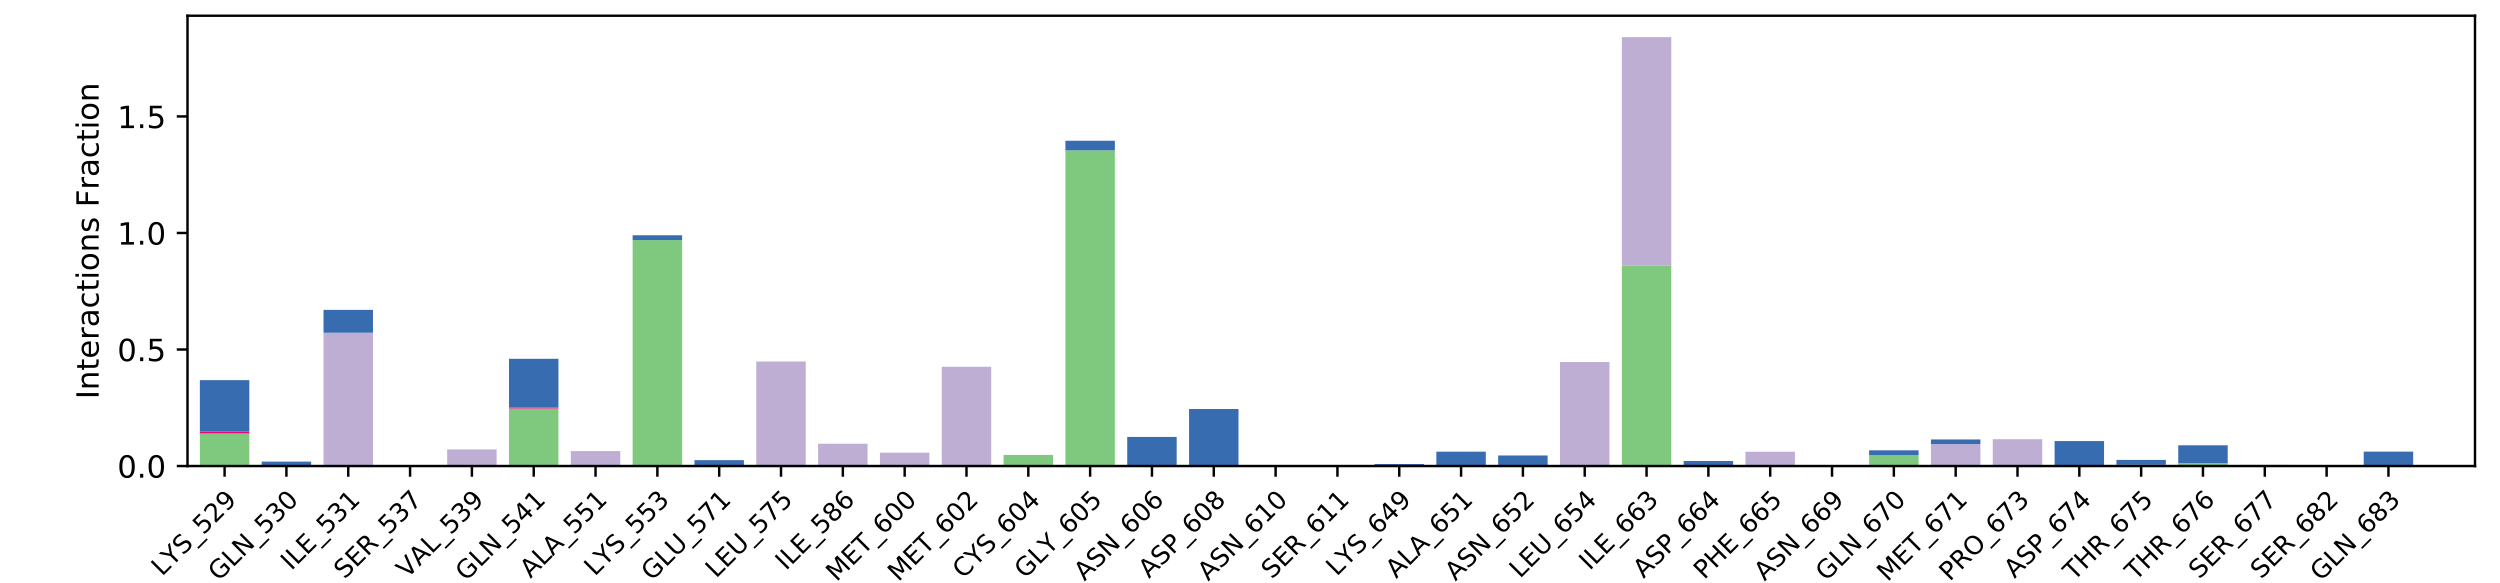 <?xml version="1.0" encoding="utf-8" standalone="no"?>
<!DOCTYPE svg PUBLIC "-//W3C//DTD SVG 1.1//EN"
  "http://www.w3.org/Graphics/SVG/1.1/DTD/svg11.dtd">
<!-- Created with matplotlib (http://matplotlib.org/) -->
<svg height="190.08pt" version="1.1" viewBox="0 0 815.76 190.08" width="815.76pt" xmlns="http://www.w3.org/2000/svg" xmlns:xlink="http://www.w3.org/1999/xlink">
 <defs>
  <style type="text/css">
*{stroke-linecap:butt;stroke-linejoin:round;}
  </style>
 </defs>
 <g id="figure_1">
  <g id="patch_1">
   <path d="M 0 190.08 
L 815.76 190.08 
L 815.76 0 
L 0 0 
z
" style="fill:#ffffff;"/>
  </g>
  <g id="axes_1">
   <g id="patch_2">
    <path d="M 61.182 152.064 
L 807.602 152.064 
L 807.602 5.132 
L 61.182 5.132 
z
" style="fill:#ffffff;"/>
   </g>
   <g id="patch_3">
    <path clip-path="url(#p4301b58f99)" d="M 65.217 152.064 
L 81.356 152.064 
L 81.356 141.466 
L 65.217 141.466 
z
" style="fill:#7fc97f;"/>
   </g>
   <g id="patch_4">
    <path clip-path="url(#p4301b58f99)" d="M 85.39 152.064 
L 101.529 152.064 
L 101.529 152.064 
L 85.39 152.064 
z
" style="fill:#7fc97f;"/>
   </g>
   <g id="patch_5">
    <path clip-path="url(#p4301b58f99)" d="M 105.564 152.064 
L 121.703 152.064 
L 121.703 152.064 
L 105.564 152.064 
z
" style="fill:#7fc97f;"/>
   </g>
   <g id="patch_6">
    <path clip-path="url(#p4301b58f99)" d="M 125.737 152.064 
L 141.876 152.064 
L 141.876 152.064 
L 125.737 152.064 
z
" style="fill:#7fc97f;"/>
   </g>
   <g id="patch_7">
    <path clip-path="url(#p4301b58f99)" d="M 145.911 152.064 
L 162.05 152.064 
L 162.05 152.064 
L 145.911 152.064 
z
" style="fill:#7fc97f;"/>
   </g>
   <g id="patch_8">
    <path clip-path="url(#p4301b58f99)" d="M 166.084 152.064 
L 182.223 152.064 
L 182.223 133.301 
L 166.084 133.301 
z
" style="fill:#7fc97f;"/>
   </g>
   <g id="patch_9">
    <path clip-path="url(#p4301b58f99)" d="M 186.258 152.064 
L 202.397 152.064 
L 202.397 152.064 
L 186.258 152.064 
z
" style="fill:#7fc97f;"/>
   </g>
   <g id="patch_10">
    <path clip-path="url(#p4301b58f99)" d="M 206.431 152.064 
L 222.57 152.064 
L 222.57 78.333 
L 206.431 78.333 
z
" style="fill:#7fc97f;"/>
   </g>
   <g id="patch_11">
    <path clip-path="url(#p4301b58f99)" d="M 226.605 152.064 
L 242.744 152.064 
L 242.744 152.064 
L 226.605 152.064 
z
" style="fill:#7fc97f;"/>
   </g>
   <g id="patch_12">
    <path clip-path="url(#p4301b58f99)" d="M 246.778 152.064 
L 262.917 152.064 
L 262.917 152.064 
L 246.778 152.064 
z
" style="fill:#7fc97f;"/>
   </g>
   <g id="patch_13">
    <path clip-path="url(#p4301b58f99)" d="M 266.952 152.064 
L 283.091 152.064 
L 283.091 152.064 
L 266.952 152.064 
z
" style="fill:#7fc97f;"/>
   </g>
   <g id="patch_14">
    <path clip-path="url(#p4301b58f99)" d="M 287.125 152.064 
L 303.264 152.064 
L 303.264 152.064 
L 287.125 152.064 
z
" style="fill:#7fc97f;"/>
   </g>
   <g id="patch_15">
    <path clip-path="url(#p4301b58f99)" d="M 307.299 152.064 
L 323.438 152.064 
L 323.438 152.064 
L 307.299 152.064 
z
" style="fill:#7fc97f;"/>
   </g>
   <g id="patch_16">
    <path clip-path="url(#p4301b58f99)" d="M 327.473 152.064 
L 343.611 152.064 
L 343.611 148.46 
L 327.473 148.46 
z
" style="fill:#7fc97f;"/>
   </g>
   <g id="patch_17">
    <path clip-path="url(#p4301b58f99)" d="M 347.646 152.064 
L 363.785 152.064 
L 363.785 49.063 
L 347.646 49.063 
z
" style="fill:#7fc97f;"/>
   </g>
   <g id="patch_18">
    <path clip-path="url(#p4301b58f99)" d="M 367.82 152.064 
L 383.958 152.064 
L 383.958 152.034 
L 367.82 152.034 
z
" style="fill:#7fc97f;"/>
   </g>
   <g id="patch_19">
    <path clip-path="url(#p4301b58f99)" d="M 387.993 152.064 
L 404.132 152.064 
L 404.132 152.064 
L 387.993 152.064 
z
" style="fill:#7fc97f;"/>
   </g>
   <g id="patch_20">
    <path clip-path="url(#p4301b58f99)" d="M 408.167 152.064 
L 424.305 152.064 
L 424.305 152.064 
L 408.167 152.064 
z
" style="fill:#7fc97f;"/>
   </g>
   <g id="patch_21">
    <path clip-path="url(#p4301b58f99)" d="M 428.34 152.064 
L 444.479 152.064 
L 444.479 152.064 
L 428.34 152.064 
z
" style="fill:#7fc97f;"/>
   </g>
   <g id="patch_22">
    <path clip-path="url(#p4301b58f99)" d="M 448.514 152.064 
L 464.652 152.064 
L 464.652 152.064 
L 448.514 152.064 
z
" style="fill:#7fc97f;"/>
   </g>
   <g id="patch_23">
    <path clip-path="url(#p4301b58f99)" d="M 468.687 152.064 
L 484.826 152.064 
L 484.826 152.064 
L 468.687 152.064 
z
" style="fill:#7fc97f;"/>
   </g>
   <g id="patch_24">
    <path clip-path="url(#p4301b58f99)" d="M 488.861 152.064 
L 505 152.064 
L 505 152.064 
L 488.861 152.064 
z
" style="fill:#7fc97f;"/>
   </g>
   <g id="patch_25">
    <path clip-path="url(#p4301b58f99)" d="M 509.034 152.064 
L 525.173 152.064 
L 525.173 152.064 
L 509.034 152.064 
z
" style="fill:#7fc97f;"/>
   </g>
   <g id="patch_26">
    <path clip-path="url(#p4301b58f99)" d="M 529.208 152.064 
L 545.347 152.064 
L 545.347 86.726 
L 529.208 86.726 
z
" style="fill:#7fc97f;"/>
   </g>
   <g id="patch_27">
    <path clip-path="url(#p4301b58f99)" d="M 549.381 152.064 
L 565.52 152.064 
L 565.52 152.064 
L 549.381 152.064 
z
" style="fill:#7fc97f;"/>
   </g>
   <g id="patch_28">
    <path clip-path="url(#p4301b58f99)" d="M 569.555 152.064 
L 585.694 152.064 
L 585.694 152.064 
L 569.555 152.064 
z
" style="fill:#7fc97f;"/>
   </g>
   <g id="patch_29">
    <path clip-path="url(#p4301b58f99)" d="M 589.728 152.064 
L 605.867 152.064 
L 605.867 152.064 
L 589.728 152.064 
z
" style="fill:#7fc97f;"/>
   </g>
   <g id="patch_30">
    <path clip-path="url(#p4301b58f99)" d="M 609.902 152.064 
L 626.041 152.064 
L 626.041 148.536 
L 609.902 148.536 
z
" style="fill:#7fc97f;"/>
   </g>
   <g id="patch_31">
    <path clip-path="url(#p4301b58f99)" d="M 630.075 152.064 
L 646.214 152.064 
L 646.214 152.064 
L 630.075 152.064 
z
" style="fill:#7fc97f;"/>
   </g>
   <g id="patch_32">
    <path clip-path="url(#p4301b58f99)" d="M 650.249 152.064 
L 666.388 152.064 
L 666.388 152.064 
L 650.249 152.064 
z
" style="fill:#7fc97f;"/>
   </g>
   <g id="patch_33">
    <path clip-path="url(#p4301b58f99)" d="M 670.422 152.064 
L 686.561 152.064 
L 686.561 152.064 
L 670.422 152.064 
z
" style="fill:#7fc97f;"/>
   </g>
   <g id="patch_34">
    <path clip-path="url(#p4301b58f99)" d="M 690.596 152.064 
L 706.735 152.064 
L 706.735 151.669 
L 690.596 151.669 
z
" style="fill:#7fc97f;"/>
   </g>
   <g id="patch_35">
    <path clip-path="url(#p4301b58f99)" d="M 710.769 152.064 
L 726.908 152.064 
L 726.908 151.091 
L 710.769 151.091 
z
" style="fill:#7fc97f;"/>
   </g>
   <g id="patch_36">
    <path clip-path="url(#p4301b58f99)" d="M 730.943 152.064 
L 747.082 152.064 
L 747.082 152.064 
L 730.943 152.064 
z
" style="fill:#7fc97f;"/>
   </g>
   <g id="patch_37">
    <path clip-path="url(#p4301b58f99)" d="M 751.117 152.064 
L 767.255 152.064 
L 767.255 152.064 
L 751.117 152.064 
z
" style="fill:#7fc97f;"/>
   </g>
   <g id="patch_38">
    <path clip-path="url(#p4301b58f99)" d="M 771.29 152.064 
L 787.429 152.064 
L 787.429 152.018 
L 771.29 152.018 
z
" style="fill:#7fc97f;"/>
   </g>
   <g id="patch_39">
    <path clip-path="url(#p4301b58f99)" d="M 65.217 141.466 
L 81.356 141.466 
L 81.356 141.466 
L 65.217 141.466 
z
" style="fill:#beaed4;"/>
   </g>
   <g id="patch_40">
    <path clip-path="url(#p4301b58f99)" d="M 85.39 152.064 
L 101.529 152.064 
L 101.529 152.064 
L 85.39 152.064 
z
" style="fill:#beaed4;"/>
   </g>
   <g id="patch_41">
    <path clip-path="url(#p4301b58f99)" d="M 105.564 152.064 
L 121.703 152.064 
L 121.703 108.577 
L 105.564 108.577 
z
" style="fill:#beaed4;"/>
   </g>
   <g id="patch_42">
    <path clip-path="url(#p4301b58f99)" d="M 125.737 152.064 
L 141.876 152.064 
L 141.876 152.064 
L 125.737 152.064 
z
" style="fill:#beaed4;"/>
   </g>
   <g id="patch_43">
    <path clip-path="url(#p4301b58f99)" d="M 145.911 152.064 
L 162.05 152.064 
L 162.05 146.651 
L 145.911 146.651 
z
" style="fill:#beaed4;"/>
   </g>
   <g id="patch_44">
    <path clip-path="url(#p4301b58f99)" d="M 166.084 133.301 
L 182.223 133.301 
L 182.223 133.301 
L 166.084 133.301 
z
" style="fill:#beaed4;"/>
   </g>
   <g id="patch_45">
    <path clip-path="url(#p4301b58f99)" d="M 186.258 152.064 
L 202.397 152.064 
L 202.397 147.183 
L 186.258 147.183 
z
" style="fill:#beaed4;"/>
   </g>
   <g id="patch_46">
    <path clip-path="url(#p4301b58f99)" d="M 206.431 78.333 
L 222.57 78.333 
L 222.57 78.333 
L 206.431 78.333 
z
" style="fill:#beaed4;"/>
   </g>
   <g id="patch_47">
    <path clip-path="url(#p4301b58f99)" d="M 226.605 152.064 
L 242.744 152.064 
L 242.744 152.064 
L 226.605 152.064 
z
" style="fill:#beaed4;"/>
   </g>
   <g id="patch_48">
    <path clip-path="url(#p4301b58f99)" d="M 246.778 152.064 
L 262.917 152.064 
L 262.917 117.974 
L 246.778 117.974 
z
" style="fill:#beaed4;"/>
   </g>
   <g id="patch_49">
    <path clip-path="url(#p4301b58f99)" d="M 266.952 152.064 
L 283.091 152.064 
L 283.091 144.796 
L 266.952 144.796 
z
" style="fill:#beaed4;"/>
   </g>
   <g id="patch_50">
    <path clip-path="url(#p4301b58f99)" d="M 287.125 152.064 
L 303.264 152.064 
L 303.264 147.7 
L 287.125 147.7 
z
" style="fill:#beaed4;"/>
   </g>
   <g id="patch_51">
    <path clip-path="url(#p4301b58f99)" d="M 307.299 152.064 
L 323.438 152.064 
L 323.438 119.661 
L 307.299 119.661 
z
" style="fill:#beaed4;"/>
   </g>
   <g id="patch_52">
    <path clip-path="url(#p4301b58f99)" d="M 327.473 148.46 
L 343.611 148.46 
L 343.611 148.46 
L 327.473 148.46 
z
" style="fill:#beaed4;"/>
   </g>
   <g id="patch_53">
    <path clip-path="url(#p4301b58f99)" d="M 347.646 49.063 
L 363.785 49.063 
L 363.785 49.063 
L 347.646 49.063 
z
" style="fill:#beaed4;"/>
   </g>
   <g id="patch_54">
    <path clip-path="url(#p4301b58f99)" d="M 367.82 152.034 
L 383.958 152.034 
L 383.958 152.034 
L 367.82 152.034 
z
" style="fill:#beaed4;"/>
   </g>
   <g id="patch_55">
    <path clip-path="url(#p4301b58f99)" d="M 387.993 152.064 
L 404.132 152.064 
L 404.132 152.064 
L 387.993 152.064 
z
" style="fill:#beaed4;"/>
   </g>
   <g id="patch_56">
    <path clip-path="url(#p4301b58f99)" d="M 408.167 152.064 
L 424.305 152.064 
L 424.305 152.064 
L 408.167 152.064 
z
" style="fill:#beaed4;"/>
   </g>
   <g id="patch_57">
    <path clip-path="url(#p4301b58f99)" d="M 428.34 152.064 
L 444.479 152.064 
L 444.479 152.064 
L 428.34 152.064 
z
" style="fill:#beaed4;"/>
   </g>
   <g id="patch_58">
    <path clip-path="url(#p4301b58f99)" d="M 448.514 152.064 
L 464.652 152.064 
L 464.652 152.064 
L 448.514 152.064 
z
" style="fill:#beaed4;"/>
   </g>
   <g id="patch_59">
    <path clip-path="url(#p4301b58f99)" d="M 468.687 152.064 
L 484.826 152.064 
L 484.826 151.988 
L 468.687 151.988 
z
" style="fill:#beaed4;"/>
   </g>
   <g id="patch_60">
    <path clip-path="url(#p4301b58f99)" d="M 488.861 152.064 
L 505 152.064 
L 505 152.064 
L 488.861 152.064 
z
" style="fill:#beaed4;"/>
   </g>
   <g id="patch_61">
    <path clip-path="url(#p4301b58f99)" d="M 509.034 152.064 
L 525.173 152.064 
L 525.173 118.126 
L 509.034 118.126 
z
" style="fill:#beaed4;"/>
   </g>
   <g id="patch_62">
    <path clip-path="url(#p4301b58f99)" d="M 529.208 86.726 
L 545.347 86.726 
L 545.347 12.159 
L 529.208 12.159 
z
" style="fill:#beaed4;"/>
   </g>
   <g id="patch_63">
    <path clip-path="url(#p4301b58f99)" d="M 549.381 152.064 
L 565.52 152.064 
L 565.52 152.064 
L 549.381 152.064 
z
" style="fill:#beaed4;"/>
   </g>
   <g id="patch_64">
    <path clip-path="url(#p4301b58f99)" d="M 569.555 152.064 
L 585.694 152.064 
L 585.694 147.396 
L 569.555 147.396 
z
" style="fill:#beaed4;"/>
   </g>
   <g id="patch_65">
    <path clip-path="url(#p4301b58f99)" d="M 589.728 152.064 
L 605.867 152.064 
L 605.867 152.064 
L 589.728 152.064 
z
" style="fill:#beaed4;"/>
   </g>
   <g id="patch_66">
    <path clip-path="url(#p4301b58f99)" d="M 609.902 148.536 
L 626.041 148.536 
L 626.041 148.536 
L 609.902 148.536 
z
" style="fill:#beaed4;"/>
   </g>
   <g id="patch_67">
    <path clip-path="url(#p4301b58f99)" d="M 630.075 152.064 
L 646.214 152.064 
L 646.214 144.917 
L 630.075 144.917 
z
" style="fill:#beaed4;"/>
   </g>
   <g id="patch_68">
    <path clip-path="url(#p4301b58f99)" d="M 650.249 152.064 
L 666.388 152.064 
L 666.388 143.306 
L 650.249 143.306 
z
" style="fill:#beaed4;"/>
   </g>
   <g id="patch_69">
    <path clip-path="url(#p4301b58f99)" d="M 670.422 152.064 
L 686.561 152.064 
L 686.561 152.064 
L 670.422 152.064 
z
" style="fill:#beaed4;"/>
   </g>
   <g id="patch_70">
    <path clip-path="url(#p4301b58f99)" d="M 690.596 151.669 
L 706.735 151.669 
L 706.735 151.669 
L 690.596 151.669 
z
" style="fill:#beaed4;"/>
   </g>
   <g id="patch_71">
    <path clip-path="url(#p4301b58f99)" d="M 710.769 151.091 
L 726.908 151.091 
L 726.908 151.091 
L 710.769 151.091 
z
" style="fill:#beaed4;"/>
   </g>
   <g id="patch_72">
    <path clip-path="url(#p4301b58f99)" d="M 730.943 152.064 
L 747.082 152.064 
L 747.082 152.064 
L 730.943 152.064 
z
" style="fill:#beaed4;"/>
   </g>
   <g id="patch_73">
    <path clip-path="url(#p4301b58f99)" d="M 751.117 152.064 
L 767.255 152.064 
L 767.255 152.064 
L 751.117 152.064 
z
" style="fill:#beaed4;"/>
   </g>
   <g id="patch_74">
    <path clip-path="url(#p4301b58f99)" d="M 771.29 152.018 
L 787.429 152.018 
L 787.429 152.018 
L 771.29 152.018 
z
" style="fill:#beaed4;"/>
   </g>
   <g id="patch_75">
    <path clip-path="url(#p4301b58f99)" d="M 65.217 141.466 
L 81.356 141.466 
L 81.356 140.766 
L 65.217 140.766 
z
" style="fill:#f0027f;"/>
   </g>
   <g id="patch_76">
    <path clip-path="url(#p4301b58f99)" d="M 85.39 152.064 
L 101.529 152.064 
L 101.529 152.064 
L 85.39 152.064 
z
" style="fill:#f0027f;"/>
   </g>
   <g id="patch_77">
    <path clip-path="url(#p4301b58f99)" d="M 105.564 108.577 
L 121.703 108.577 
L 121.703 108.577 
L 105.564 108.577 
z
" style="fill:#f0027f;"/>
   </g>
   <g id="patch_78">
    <path clip-path="url(#p4301b58f99)" d="M 125.737 152.064 
L 141.876 152.064 
L 141.876 152.064 
L 125.737 152.064 
z
" style="fill:#f0027f;"/>
   </g>
   <g id="patch_79">
    <path clip-path="url(#p4301b58f99)" d="M 145.911 146.651 
L 162.05 146.651 
L 162.05 146.651 
L 145.911 146.651 
z
" style="fill:#f0027f;"/>
   </g>
   <g id="patch_80">
    <path clip-path="url(#p4301b58f99)" d="M 166.084 133.301 
L 182.223 133.301 
L 182.223 132.996 
L 166.084 132.996 
z
" style="fill:#f0027f;"/>
   </g>
   <g id="patch_81">
    <path clip-path="url(#p4301b58f99)" d="M 186.258 147.183 
L 202.397 147.183 
L 202.397 147.183 
L 186.258 147.183 
z
" style="fill:#f0027f;"/>
   </g>
   <g id="patch_82">
    <path clip-path="url(#p4301b58f99)" d="M 206.431 78.333 
L 222.57 78.333 
L 222.57 78.333 
L 206.431 78.333 
z
" style="fill:#f0027f;"/>
   </g>
   <g id="patch_83">
    <path clip-path="url(#p4301b58f99)" d="M 226.605 152.064 
L 242.744 152.064 
L 242.744 152.064 
L 226.605 152.064 
z
" style="fill:#f0027f;"/>
   </g>
   <g id="patch_84">
    <path clip-path="url(#p4301b58f99)" d="M 246.778 117.974 
L 262.917 117.974 
L 262.917 117.974 
L 246.778 117.974 
z
" style="fill:#f0027f;"/>
   </g>
   <g id="patch_85">
    <path clip-path="url(#p4301b58f99)" d="M 266.952 144.796 
L 283.091 144.796 
L 283.091 144.796 
L 266.952 144.796 
z
" style="fill:#f0027f;"/>
   </g>
   <g id="patch_86">
    <path clip-path="url(#p4301b58f99)" d="M 287.125 147.7 
L 303.264 147.7 
L 303.264 147.7 
L 287.125 147.7 
z
" style="fill:#f0027f;"/>
   </g>
   <g id="patch_87">
    <path clip-path="url(#p4301b58f99)" d="M 307.299 119.661 
L 323.438 119.661 
L 323.438 119.661 
L 307.299 119.661 
z
" style="fill:#f0027f;"/>
   </g>
   <g id="patch_88">
    <path clip-path="url(#p4301b58f99)" d="M 327.473 148.46 
L 343.611 148.46 
L 343.611 148.46 
L 327.473 148.46 
z
" style="fill:#f0027f;"/>
   </g>
   <g id="patch_89">
    <path clip-path="url(#p4301b58f99)" d="M 347.646 49.063 
L 363.785 49.063 
L 363.785 49.063 
L 347.646 49.063 
z
" style="fill:#f0027f;"/>
   </g>
   <g id="patch_90">
    <path clip-path="url(#p4301b58f99)" d="M 367.82 152.034 
L 383.958 152.034 
L 383.958 152.018 
L 367.82 152.018 
z
" style="fill:#f0027f;"/>
   </g>
   <g id="patch_91">
    <path clip-path="url(#p4301b58f99)" d="M 387.993 152.064 
L 404.132 152.064 
L 404.132 152.064 
L 387.993 152.064 
z
" style="fill:#f0027f;"/>
   </g>
   <g id="patch_92">
    <path clip-path="url(#p4301b58f99)" d="M 408.167 152.064 
L 424.305 152.064 
L 424.305 152.064 
L 408.167 152.064 
z
" style="fill:#f0027f;"/>
   </g>
   <g id="patch_93">
    <path clip-path="url(#p4301b58f99)" d="M 428.34 152.064 
L 444.479 152.064 
L 444.479 152.064 
L 428.34 152.064 
z
" style="fill:#f0027f;"/>
   </g>
   <g id="patch_94">
    <path clip-path="url(#p4301b58f99)" d="M 448.514 152.064 
L 464.652 152.064 
L 464.652 152.064 
L 448.514 152.064 
z
" style="fill:#f0027f;"/>
   </g>
   <g id="patch_95">
    <path clip-path="url(#p4301b58f99)" d="M 468.687 151.988 
L 484.826 151.988 
L 484.826 151.988 
L 468.687 151.988 
z
" style="fill:#f0027f;"/>
   </g>
   <g id="patch_96">
    <path clip-path="url(#p4301b58f99)" d="M 488.861 152.064 
L 505 152.064 
L 505 152.064 
L 488.861 152.064 
z
" style="fill:#f0027f;"/>
   </g>
   <g id="patch_97">
    <path clip-path="url(#p4301b58f99)" d="M 509.034 118.126 
L 525.173 118.126 
L 525.173 118.126 
L 509.034 118.126 
z
" style="fill:#f0027f;"/>
   </g>
   <g id="patch_98">
    <path clip-path="url(#p4301b58f99)" d="M 529.208 12.159 
L 545.347 12.159 
L 545.347 12.159 
L 529.208 12.159 
z
" style="fill:#f0027f;"/>
   </g>
   <g id="patch_99">
    <path clip-path="url(#p4301b58f99)" d="M 549.381 152.064 
L 565.52 152.064 
L 565.52 152.064 
L 549.381 152.064 
z
" style="fill:#f0027f;"/>
   </g>
   <g id="patch_100">
    <path clip-path="url(#p4301b58f99)" d="M 569.555 147.396 
L 585.694 147.396 
L 585.694 147.396 
L 569.555 147.396 
z
" style="fill:#f0027f;"/>
   </g>
   <g id="patch_101">
    <path clip-path="url(#p4301b58f99)" d="M 589.728 152.064 
L 605.867 152.064 
L 605.867 152.064 
L 589.728 152.064 
z
" style="fill:#f0027f;"/>
   </g>
   <g id="patch_102">
    <path clip-path="url(#p4301b58f99)" d="M 609.902 148.536 
L 626.041 148.536 
L 626.041 148.536 
L 609.902 148.536 
z
" style="fill:#f0027f;"/>
   </g>
   <g id="patch_103">
    <path clip-path="url(#p4301b58f99)" d="M 630.075 144.917 
L 646.214 144.917 
L 646.214 144.917 
L 630.075 144.917 
z
" style="fill:#f0027f;"/>
   </g>
   <g id="patch_104">
    <path clip-path="url(#p4301b58f99)" d="M 650.249 143.306 
L 666.388 143.306 
L 666.388 143.306 
L 650.249 143.306 
z
" style="fill:#f0027f;"/>
   </g>
   <g id="patch_105">
    <path clip-path="url(#p4301b58f99)" d="M 670.422 152.064 
L 686.561 152.064 
L 686.561 152.064 
L 670.422 152.064 
z
" style="fill:#f0027f;"/>
   </g>
   <g id="patch_106">
    <path clip-path="url(#p4301b58f99)" d="M 690.596 151.669 
L 706.735 151.669 
L 706.735 151.669 
L 690.596 151.669 
z
" style="fill:#f0027f;"/>
   </g>
   <g id="patch_107">
    <path clip-path="url(#p4301b58f99)" d="M 710.769 151.091 
L 726.908 151.091 
L 726.908 151.091 
L 710.769 151.091 
z
" style="fill:#f0027f;"/>
   </g>
   <g id="patch_108">
    <path clip-path="url(#p4301b58f99)" d="M 730.943 152.064 
L 747.082 152.064 
L 747.082 152.064 
L 730.943 152.064 
z
" style="fill:#f0027f;"/>
   </g>
   <g id="patch_109">
    <path clip-path="url(#p4301b58f99)" d="M 751.117 152.064 
L 767.255 152.064 
L 767.255 152.064 
L 751.117 152.064 
z
" style="fill:#f0027f;"/>
   </g>
   <g id="patch_110">
    <path clip-path="url(#p4301b58f99)" d="M 771.29 152.018 
L 787.429 152.018 
L 787.429 152.018 
L 771.29 152.018 
z
" style="fill:#f0027f;"/>
   </g>
   <g id="patch_111">
    <path clip-path="url(#p4301b58f99)" d="M 65.217 140.766 
L 81.356 140.766 
L 81.356 124.04 
L 65.217 124.04 
z
" style="fill:#386cb0;"/>
   </g>
   <g id="patch_112">
    <path clip-path="url(#p4301b58f99)" d="M 85.39 152.064 
L 101.529 152.064 
L 101.529 150.619 
L 85.39 150.619 
z
" style="fill:#386cb0;"/>
   </g>
   <g id="patch_113">
    <path clip-path="url(#p4301b58f99)" d="M 105.564 108.577 
L 121.703 108.577 
L 121.703 101.111 
L 105.564 101.111 
z
" style="fill:#386cb0;"/>
   </g>
   <g id="patch_114">
    <path clip-path="url(#p4301b58f99)" d="M 125.737 152.064 
L 141.876 152.064 
L 141.876 152.049 
L 125.737 152.049 
z
" style="fill:#386cb0;"/>
   </g>
   <g id="patch_115">
    <path clip-path="url(#p4301b58f99)" d="M 145.911 146.651 
L 162.05 146.651 
L 162.05 146.651 
L 145.911 146.651 
z
" style="fill:#386cb0;"/>
   </g>
   <g id="patch_116">
    <path clip-path="url(#p4301b58f99)" d="M 166.084 132.996 
L 182.223 132.996 
L 182.223 117.076 
L 166.084 117.076 
z
" style="fill:#386cb0;"/>
   </g>
   <g id="patch_117">
    <path clip-path="url(#p4301b58f99)" d="M 186.258 147.183 
L 202.397 147.183 
L 202.397 147.183 
L 186.258 147.183 
z
" style="fill:#386cb0;"/>
   </g>
   <g id="patch_118">
    <path clip-path="url(#p4301b58f99)" d="M 206.431 78.333 
L 222.57 78.333 
L 222.57 76.767 
L 206.431 76.767 
z
" style="fill:#386cb0;"/>
   </g>
   <g id="patch_119">
    <path clip-path="url(#p4301b58f99)" d="M 226.605 152.064 
L 242.744 152.064 
L 242.744 150.133 
L 226.605 150.133 
z
" style="fill:#386cb0;"/>
   </g>
   <g id="patch_120">
    <path clip-path="url(#p4301b58f99)" d="M 246.778 117.974 
L 262.917 117.974 
L 262.917 117.974 
L 246.778 117.974 
z
" style="fill:#386cb0;"/>
   </g>
   <g id="patch_121">
    <path clip-path="url(#p4301b58f99)" d="M 266.952 144.796 
L 283.091 144.796 
L 283.091 144.796 
L 266.952 144.796 
z
" style="fill:#386cb0;"/>
   </g>
   <g id="patch_122">
    <path clip-path="url(#p4301b58f99)" d="M 287.125 147.7 
L 303.264 147.7 
L 303.264 147.7 
L 287.125 147.7 
z
" style="fill:#386cb0;"/>
   </g>
   <g id="patch_123">
    <path clip-path="url(#p4301b58f99)" d="M 307.299 119.661 
L 323.438 119.661 
L 323.438 119.661 
L 307.299 119.661 
z
" style="fill:#386cb0;"/>
   </g>
   <g id="patch_124">
    <path clip-path="url(#p4301b58f99)" d="M 327.473 148.46 
L 343.611 148.46 
L 343.611 148.445 
L 327.473 148.445 
z
" style="fill:#386cb0;"/>
   </g>
   <g id="patch_125">
    <path clip-path="url(#p4301b58f99)" d="M 347.646 49.063 
L 363.785 49.063 
L 363.785 45.93 
L 347.646 45.93 
z
" style="fill:#386cb0;"/>
   </g>
   <g id="patch_126">
    <path clip-path="url(#p4301b58f99)" d="M 367.82 152.018 
L 383.958 152.018 
L 383.958 142.576 
L 367.82 142.576 
z
" style="fill:#386cb0;"/>
   </g>
   <g id="patch_127">
    <path clip-path="url(#p4301b58f99)" d="M 387.993 152.064 
L 404.132 152.064 
L 404.132 133.453 
L 387.993 133.453 
z
" style="fill:#386cb0;"/>
   </g>
   <g id="patch_128">
    <path clip-path="url(#p4301b58f99)" d="M 408.167 152.064 
L 424.305 152.064 
L 424.305 152.003 
L 408.167 152.003 
z
" style="fill:#386cb0;"/>
   </g>
   <g id="patch_129">
    <path clip-path="url(#p4301b58f99)" d="M 428.34 152.064 
L 444.479 152.064 
L 444.479 152.034 
L 428.34 152.034 
z
" style="fill:#386cb0;"/>
   </g>
   <g id="patch_130">
    <path clip-path="url(#p4301b58f99)" d="M 448.514 152.064 
L 464.652 152.064 
L 464.652 151.41 
L 448.514 151.41 
z
" style="fill:#386cb0;"/>
   </g>
   <g id="patch_131">
    <path clip-path="url(#p4301b58f99)" d="M 468.687 151.988 
L 484.826 151.988 
L 484.826 147.381 
L 468.687 147.381 
z
" style="fill:#386cb0;"/>
   </g>
   <g id="patch_132">
    <path clip-path="url(#p4301b58f99)" d="M 488.861 152.064 
L 505 152.064 
L 505 148.628 
L 488.861 148.628 
z
" style="fill:#386cb0;"/>
   </g>
   <g id="patch_133">
    <path clip-path="url(#p4301b58f99)" d="M 509.034 118.126 
L 525.173 118.126 
L 525.173 118.126 
L 509.034 118.126 
z
" style="fill:#386cb0;"/>
   </g>
   <g id="patch_134">
    <path clip-path="url(#p4301b58f99)" d="M 529.208 12.159 
L 545.347 12.159 
L 545.347 12.129 
L 529.208 12.129 
z
" style="fill:#386cb0;"/>
   </g>
   <g id="patch_135">
    <path clip-path="url(#p4301b58f99)" d="M 549.381 152.064 
L 565.52 152.064 
L 565.52 150.422 
L 549.381 150.422 
z
" style="fill:#386cb0;"/>
   </g>
   <g id="patch_136">
    <path clip-path="url(#p4301b58f99)" d="M 569.555 147.396 
L 585.694 147.396 
L 585.694 147.396 
L 569.555 147.396 
z
" style="fill:#386cb0;"/>
   </g>
   <g id="patch_137">
    <path clip-path="url(#p4301b58f99)" d="M 589.728 152.064 
L 605.867 152.064 
L 605.867 151.775 
L 589.728 151.775 
z
" style="fill:#386cb0;"/>
   </g>
   <g id="patch_138">
    <path clip-path="url(#p4301b58f99)" d="M 609.902 148.536 
L 626.041 148.536 
L 626.041 146.94 
L 609.902 146.94 
z
" style="fill:#386cb0;"/>
   </g>
   <g id="patch_139">
    <path clip-path="url(#p4301b58f99)" d="M 630.075 144.917 
L 646.214 144.917 
L 646.214 143.397 
L 630.075 143.397 
z
" style="fill:#386cb0;"/>
   </g>
   <g id="patch_140">
    <path clip-path="url(#p4301b58f99)" d="M 650.249 143.306 
L 666.388 143.306 
L 666.388 143.306 
L 650.249 143.306 
z
" style="fill:#386cb0;"/>
   </g>
   <g id="patch_141">
    <path clip-path="url(#p4301b58f99)" d="M 670.422 152.064 
L 686.561 152.064 
L 686.561 143.914 
L 670.422 143.914 
z
" style="fill:#386cb0;"/>
   </g>
   <g id="patch_142">
    <path clip-path="url(#p4301b58f99)" d="M 690.596 151.669 
L 706.735 151.669 
L 706.735 150.072 
L 690.596 150.072 
z
" style="fill:#386cb0;"/>
   </g>
   <g id="patch_143">
    <path clip-path="url(#p4301b58f99)" d="M 710.769 151.091 
L 726.908 151.091 
L 726.908 145.298 
L 710.769 145.298 
z
" style="fill:#386cb0;"/>
   </g>
   <g id="patch_144">
    <path clip-path="url(#p4301b58f99)" d="M 730.943 152.064 
L 747.082 152.064 
L 747.082 151.714 
L 730.943 151.714 
z
" style="fill:#386cb0;"/>
   </g>
   <g id="patch_145">
    <path clip-path="url(#p4301b58f99)" d="M 751.117 152.064 
L 767.255 152.064 
L 767.255 151.882 
L 751.117 151.882 
z
" style="fill:#386cb0;"/>
   </g>
   <g id="patch_146">
    <path clip-path="url(#p4301b58f99)" d="M 771.29 152.018 
L 787.429 152.018 
L 787.429 147.366 
L 771.29 147.366 
z
" style="fill:#386cb0;"/>
   </g>
   <g id="matplotlib.axis_1">
    <g id="xtick_1">
     <g id="line2d_1">
      <defs>
       <path d="M 0 0 
L 0 3.5 
" id="md621cee58e" style="stroke:#000000;stroke-width:0.8;"/>
      </defs>
      <g>
       <use style="stroke:#000000;stroke-width:0.8;" x="73.286" xlink:href="#md621cee58e" y="152.064"/>
      </g>
     </g>
     <g id="text_1">
      <!-- LYS_529 -->
      <defs>
       <path d="M 9.812 72.906 
L 19.672 72.906 
L 19.672 8.297 
L 55.172 8.297 
L 55.172 0 
L 9.812 0 
z
" id="DejaVuSans-4c"/>
       <path d="M -0.203 72.906 
L 10.406 72.906 
L 30.609 42.922 
L 50.688 72.906 
L 61.281 72.906 
L 35.5 34.719 
L 35.5 0 
L 25.594 0 
L 25.594 34.719 
z
" id="DejaVuSans-59"/>
       <path d="M 53.516 70.516 
L 53.516 60.891 
Q 47.906 63.578 42.922 64.891 
Q 37.938 66.219 33.297 66.219 
Q 25.25 66.219 20.875 63.094 
Q 16.5 59.969 16.5 54.203 
Q 16.5 49.359 19.406 46.891 
Q 22.312 44.438 30.422 42.922 
L 36.375 41.703 
Q 47.406 39.594 52.656 34.297 
Q 57.906 29 57.906 20.125 
Q 57.906 9.516 50.797 4.047 
Q 43.703 -1.422 29.984 -1.422 
Q 24.812 -1.422 18.969 -0.25 
Q 13.141 0.922 6.891 3.219 
L 6.891 13.375 
Q 12.891 10.016 18.656 8.297 
Q 24.422 6.594 29.984 6.594 
Q 38.422 6.594 43.016 9.906 
Q 47.609 13.234 47.609 19.391 
Q 47.609 24.75 44.312 27.781 
Q 41.016 30.812 33.5 32.328 
L 27.484 33.5 
Q 16.453 35.688 11.516 40.375 
Q 6.594 45.062 6.594 53.422 
Q 6.594 63.094 13.406 68.656 
Q 20.219 74.219 32.172 74.219 
Q 37.312 74.219 42.625 73.281 
Q 47.953 72.359 53.516 70.516 
z
" id="DejaVuSans-53"/>
       <path d="M 50.984 -16.609 
L 50.984 -23.578 
L -0.984 -23.578 
L -0.984 -16.609 
z
" id="DejaVuSans-5f"/>
       <path d="M 10.797 72.906 
L 49.516 72.906 
L 49.516 64.594 
L 19.828 64.594 
L 19.828 46.734 
Q 21.969 47.469 24.109 47.828 
Q 26.266 48.188 28.422 48.188 
Q 40.625 48.188 47.75 41.5 
Q 54.891 34.812 54.891 23.391 
Q 54.891 11.625 47.562 5.094 
Q 40.234 -1.422 26.906 -1.422 
Q 22.312 -1.422 17.547 -0.641 
Q 12.797 0.141 7.719 1.703 
L 7.719 11.625 
Q 12.109 9.234 16.797 8.062 
Q 21.484 6.891 26.703 6.891 
Q 35.156 6.891 40.078 11.328 
Q 45.016 15.766 45.016 23.391 
Q 45.016 31 40.078 35.438 
Q 35.156 39.891 26.703 39.891 
Q 22.75 39.891 18.812 39.016 
Q 14.891 38.141 10.797 36.281 
z
" id="DejaVuSans-35"/>
       <path d="M 19.188 8.297 
L 53.609 8.297 
L 53.609 0 
L 7.328 0 
L 7.328 8.297 
Q 12.938 14.109 22.625 23.891 
Q 32.328 33.688 34.812 36.531 
Q 39.547 41.844 41.422 45.531 
Q 43.312 49.219 43.312 52.781 
Q 43.312 58.594 39.234 62.25 
Q 35.156 65.922 28.609 65.922 
Q 23.969 65.922 18.812 64.312 
Q 13.672 62.703 7.812 59.422 
L 7.812 69.391 
Q 13.766 71.781 18.938 73 
Q 24.125 74.219 28.422 74.219 
Q 39.75 74.219 46.484 68.547 
Q 53.219 62.891 53.219 53.422 
Q 53.219 48.922 51.531 44.891 
Q 49.859 40.875 45.406 35.406 
Q 44.188 33.984 37.641 27.219 
Q 31.109 20.453 19.188 8.297 
z
" id="DejaVuSans-32"/>
       <path d="M 10.984 1.516 
L 10.984 10.5 
Q 14.703 8.734 18.5 7.812 
Q 22.312 6.891 25.984 6.891 
Q 35.75 6.891 40.891 13.453 
Q 46.047 20.016 46.781 33.406 
Q 43.953 29.203 39.594 26.953 
Q 35.25 24.703 29.984 24.703 
Q 19.047 24.703 12.672 31.312 
Q 6.297 37.938 6.297 49.422 
Q 6.297 60.641 12.938 67.422 
Q 19.578 74.219 30.609 74.219 
Q 43.266 74.219 49.922 64.516 
Q 56.594 54.828 56.594 36.375 
Q 56.594 19.141 48.406 8.859 
Q 40.234 -1.422 26.422 -1.422 
Q 22.703 -1.422 18.891 -0.688 
Q 15.094 0.047 10.984 1.516 
z
M 30.609 32.422 
Q 37.25 32.422 41.125 36.953 
Q 45.016 41.5 45.016 49.422 
Q 45.016 57.281 41.125 61.844 
Q 37.25 66.406 30.609 66.406 
Q 23.969 66.406 20.094 61.844 
Q 16.219 57.281 16.219 49.422 
Q 16.219 41.5 20.094 36.953 
Q 23.969 32.422 30.609 32.422 
z
" id="DejaVuSans-39"/>
      </defs>
      <g transform="translate(52.863 188.231)rotate(-45)scale(0.083 -0.083)">
       <use xlink:href="#DejaVuSans-4c"/>
       <use x="55.51" xlink:href="#DejaVuSans-59"/>
       <use x="116.594" xlink:href="#DejaVuSans-53"/>
       <use x="180.07" xlink:href="#DejaVuSans-5f"/>
       <use x="230.07" xlink:href="#DejaVuSans-35"/>
       <use x="293.693" xlink:href="#DejaVuSans-32"/>
       <use x="357.316" xlink:href="#DejaVuSans-39"/>
      </g>
     </g>
    </g>
    <g id="xtick_2">
     <g id="line2d_2">
      <g>
       <use style="stroke:#000000;stroke-width:0.8;" x="93.46" xlink:href="#md621cee58e" y="152.064"/>
      </g>
     </g>
     <g id="text_2">
      <!-- GLN_530 -->
      <defs>
       <path d="M 59.516 10.406 
L 59.516 29.984 
L 43.406 29.984 
L 43.406 38.094 
L 69.281 38.094 
L 69.281 6.781 
Q 63.578 2.734 56.688 0.656 
Q 49.812 -1.422 42 -1.422 
Q 24.906 -1.422 15.25 8.562 
Q 5.609 18.562 5.609 36.375 
Q 5.609 54.25 15.25 64.234 
Q 24.906 74.219 42 74.219 
Q 49.125 74.219 55.547 72.453 
Q 61.969 70.703 67.391 67.281 
L 67.391 56.781 
Q 61.922 61.422 55.766 63.766 
Q 49.609 66.109 42.828 66.109 
Q 29.438 66.109 22.719 58.641 
Q 16.016 51.172 16.016 36.375 
Q 16.016 21.625 22.719 14.156 
Q 29.438 6.688 42.828 6.688 
Q 48.047 6.688 52.141 7.594 
Q 56.25 8.5 59.516 10.406 
z
" id="DejaVuSans-47"/>
       <path d="M 9.812 72.906 
L 23.094 72.906 
L 55.422 11.922 
L 55.422 72.906 
L 64.984 72.906 
L 64.984 0 
L 51.703 0 
L 19.391 60.984 
L 19.391 0 
L 9.812 0 
z
" id="DejaVuSans-4e"/>
       <path d="M 40.578 39.312 
Q 47.656 37.797 51.625 33 
Q 55.609 28.219 55.609 21.188 
Q 55.609 10.406 48.188 4.484 
Q 40.766 -1.422 27.094 -1.422 
Q 22.516 -1.422 17.656 -0.516 
Q 12.797 0.391 7.625 2.203 
L 7.625 11.719 
Q 11.719 9.328 16.594 8.109 
Q 21.484 6.891 26.812 6.891 
Q 36.078 6.891 40.938 10.547 
Q 45.797 14.203 45.797 21.188 
Q 45.797 27.641 41.281 31.266 
Q 36.766 34.906 28.719 34.906 
L 20.219 34.906 
L 20.219 43.016 
L 29.109 43.016 
Q 36.375 43.016 40.234 45.922 
Q 44.094 48.828 44.094 54.297 
Q 44.094 59.906 40.109 62.906 
Q 36.141 65.922 28.719 65.922 
Q 24.656 65.922 20.016 65.031 
Q 15.375 64.156 9.812 62.312 
L 9.812 71.094 
Q 15.438 72.656 20.344 73.438 
Q 25.25 74.219 29.594 74.219 
Q 40.828 74.219 47.359 69.109 
Q 53.906 64.016 53.906 55.328 
Q 53.906 49.266 50.438 45.094 
Q 46.969 40.922 40.578 39.312 
z
" id="DejaVuSans-33"/>
       <path d="M 31.781 66.406 
Q 24.172 66.406 20.328 58.906 
Q 16.5 51.422 16.5 36.375 
Q 16.5 21.391 20.328 13.891 
Q 24.172 6.391 31.781 6.391 
Q 39.453 6.391 43.281 13.891 
Q 47.125 21.391 47.125 36.375 
Q 47.125 51.422 43.281 58.906 
Q 39.453 66.406 31.781 66.406 
z
M 31.781 74.219 
Q 44.047 74.219 50.516 64.516 
Q 56.984 54.828 56.984 36.375 
Q 56.984 17.969 50.516 8.266 
Q 44.047 -1.422 31.781 -1.422 
Q 19.531 -1.422 13.062 8.266 
Q 6.594 17.969 6.594 36.375 
Q 6.594 54.828 13.062 64.516 
Q 19.531 74.219 31.781 74.219 
z
" id="DejaVuSans-30"/>
      </defs>
      <g transform="translate(71.391 189.876)rotate(-45)scale(0.083 -0.083)">
       <use xlink:href="#DejaVuSans-47"/>
       <use x="77.49" xlink:href="#DejaVuSans-4c"/>
       <use x="133.203" xlink:href="#DejaVuSans-4e"/>
       <use x="208.008" xlink:href="#DejaVuSans-5f"/>
       <use x="258.008" xlink:href="#DejaVuSans-35"/>
       <use x="321.631" xlink:href="#DejaVuSans-33"/>
       <use x="385.254" xlink:href="#DejaVuSans-30"/>
      </g>
     </g>
    </g>
    <g id="xtick_3">
     <g id="line2d_3">
      <g>
       <use style="stroke:#000000;stroke-width:0.8;" x="113.633" xlink:href="#md621cee58e" y="152.064"/>
      </g>
     </g>
     <g id="text_3">
      <!-- ILE_531 -->
      <defs>
       <path d="M 9.812 72.906 
L 19.672 72.906 
L 19.672 0 
L 9.812 0 
z
" id="DejaVuSans-49"/>
       <path d="M 9.812 72.906 
L 55.906 72.906 
L 55.906 64.594 
L 19.672 64.594 
L 19.672 43.016 
L 54.391 43.016 
L 54.391 34.719 
L 19.672 34.719 
L 19.672 8.297 
L 56.781 8.297 
L 56.781 0 
L 9.812 0 
z
" id="DejaVuSans-45"/>
       <path d="M 12.406 8.297 
L 28.516 8.297 
L 28.516 63.922 
L 10.984 60.406 
L 10.984 69.391 
L 28.422 72.906 
L 38.281 72.906 
L 38.281 8.297 
L 54.391 8.297 
L 54.391 0 
L 12.406 0 
z
" id="DejaVuSans-31"/>
      </defs>
      <g transform="translate(95.075 186.365)rotate(-45)scale(0.083 -0.083)">
       <use xlink:href="#DejaVuSans-49"/>
       <use x="29.492" xlink:href="#DejaVuSans-4c"/>
       <use x="85.205" xlink:href="#DejaVuSans-45"/>
       <use x="148.389" xlink:href="#DejaVuSans-5f"/>
       <use x="198.389" xlink:href="#DejaVuSans-35"/>
       <use x="262.012" xlink:href="#DejaVuSans-33"/>
       <use x="325.635" xlink:href="#DejaVuSans-31"/>
      </g>
     </g>
    </g>
    <g id="xtick_4">
     <g id="line2d_4">
      <g>
       <use style="stroke:#000000;stroke-width:0.8;" x="133.807" xlink:href="#md621cee58e" y="152.064"/>
      </g>
     </g>
     <g id="text_4">
      <!-- SER_537 -->
      <defs>
       <path d="M 44.391 34.188 
Q 47.562 33.109 50.562 29.594 
Q 53.562 26.078 56.594 19.922 
L 66.609 0 
L 56 0 
L 46.688 18.703 
Q 43.062 26.031 39.672 28.422 
Q 36.281 30.812 30.422 30.812 
L 19.672 30.812 
L 19.672 0 
L 9.812 0 
L 9.812 72.906 
L 32.078 72.906 
Q 44.578 72.906 50.734 67.672 
Q 56.891 62.453 56.891 51.906 
Q 56.891 45.016 53.688 40.469 
Q 50.484 35.938 44.391 34.188 
z
M 19.672 64.797 
L 19.672 38.922 
L 32.078 38.922 
Q 39.203 38.922 42.844 42.219 
Q 46.484 45.516 46.484 51.906 
Q 46.484 58.297 42.844 61.547 
Q 39.203 64.797 32.078 64.797 
z
" id="DejaVuSans-52"/>
       <path d="M 8.203 72.906 
L 55.078 72.906 
L 55.078 68.703 
L 28.609 0 
L 18.312 0 
L 43.219 64.594 
L 8.203 64.594 
z
" id="DejaVuSans-37"/>
      </defs>
      <g transform="translate(112.436 189.178)rotate(-45)scale(0.083 -0.083)">
       <use xlink:href="#DejaVuSans-53"/>
       <use x="63.477" xlink:href="#DejaVuSans-45"/>
       <use x="126.66" xlink:href="#DejaVuSans-52"/>
       <use x="196.143" xlink:href="#DejaVuSans-5f"/>
       <use x="246.143" xlink:href="#DejaVuSans-35"/>
       <use x="309.766" xlink:href="#DejaVuSans-33"/>
       <use x="373.389" xlink:href="#DejaVuSans-37"/>
      </g>
     </g>
    </g>
    <g id="xtick_5">
     <g id="line2d_5">
      <g>
       <use style="stroke:#000000;stroke-width:0.8;" x="153.98" xlink:href="#md621cee58e" y="152.064"/>
      </g>
     </g>
     <g id="text_5">
      <!-- VAL_539 -->
      <defs>
       <path d="M 28.609 0 
L 0.781 72.906 
L 11.078 72.906 
L 34.188 11.531 
L 57.328 72.906 
L 67.578 72.906 
L 39.797 0 
z
" id="DejaVuSans-56"/>
       <path d="M 34.188 63.188 
L 20.797 26.906 
L 47.609 26.906 
z
M 28.609 72.906 
L 39.797 72.906 
L 67.578 0 
L 57.328 0 
L 50.688 18.703 
L 17.828 18.703 
L 11.188 0 
L 0.781 0 
z
" id="DejaVuSans-41"/>
      </defs>
      <g transform="translate(132.829 188.959)rotate(-45)scale(0.083 -0.083)">
       <use xlink:href="#DejaVuSans-56"/>
       <use x="68.314" xlink:href="#DejaVuSans-41"/>
       <use x="136.723" xlink:href="#DejaVuSans-4c"/>
       <use x="192.436" xlink:href="#DejaVuSans-5f"/>
       <use x="242.436" xlink:href="#DejaVuSans-35"/>
       <use x="306.059" xlink:href="#DejaVuSans-33"/>
       <use x="369.682" xlink:href="#DejaVuSans-39"/>
      </g>
     </g>
    </g>
    <g id="xtick_6">
     <g id="line2d_6">
      <g>
       <use style="stroke:#000000;stroke-width:0.8;" x="174.154" xlink:href="#md621cee58e" y="152.064"/>
      </g>
     </g>
     <g id="text_6">
      <!-- GLN_541 -->
      <defs>
       <path d="M 37.797 64.312 
L 12.891 25.391 
L 37.797 25.391 
z
M 35.203 72.906 
L 47.609 72.906 
L 47.609 25.391 
L 58.016 25.391 
L 58.016 17.188 
L 47.609 17.188 
L 47.609 0 
L 37.797 0 
L 37.797 17.188 
L 4.891 17.188 
L 4.891 26.703 
z
" id="DejaVuSans-34"/>
      </defs>
      <g transform="translate(152.085 189.876)rotate(-45)scale(0.083 -0.083)">
       <use xlink:href="#DejaVuSans-47"/>
       <use x="77.49" xlink:href="#DejaVuSans-4c"/>
       <use x="133.203" xlink:href="#DejaVuSans-4e"/>
       <use x="208.008" xlink:href="#DejaVuSans-5f"/>
       <use x="258.008" xlink:href="#DejaVuSans-35"/>
       <use x="321.631" xlink:href="#DejaVuSans-34"/>
       <use x="385.254" xlink:href="#DejaVuSans-31"/>
      </g>
     </g>
    </g>
    <g id="xtick_7">
     <g id="line2d_7">
      <g>
       <use style="stroke:#000000;stroke-width:0.8;" x="194.327" xlink:href="#md621cee58e" y="152.064"/>
      </g>
     </g>
     <g id="text_7">
      <!-- ALA_551 -->
      <g transform="translate(173.109 188.906)rotate(-45)scale(0.083 -0.083)">
       <use xlink:href="#DejaVuSans-41"/>
       <use x="68.408" xlink:href="#DejaVuSans-4c"/>
       <use x="124.152" xlink:href="#DejaVuSans-41"/>
       <use x="192.561" xlink:href="#DejaVuSans-5f"/>
       <use x="242.561" xlink:href="#DejaVuSans-35"/>
       <use x="306.184" xlink:href="#DejaVuSans-35"/>
       <use x="369.807" xlink:href="#DejaVuSans-31"/>
      </g>
     </g>
    </g>
    <g id="xtick_8">
     <g id="line2d_8">
      <g>
       <use style="stroke:#000000;stroke-width:0.8;" x="214.501" xlink:href="#md621cee58e" y="152.064"/>
      </g>
     </g>
     <g id="text_8">
      <!-- LYS_553 -->
      <g transform="translate(194.077 188.231)rotate(-45)scale(0.083 -0.083)">
       <use xlink:href="#DejaVuSans-4c"/>
       <use x="55.51" xlink:href="#DejaVuSans-59"/>
       <use x="116.594" xlink:href="#DejaVuSans-53"/>
       <use x="180.07" xlink:href="#DejaVuSans-5f"/>
       <use x="230.07" xlink:href="#DejaVuSans-35"/>
       <use x="293.693" xlink:href="#DejaVuSans-35"/>
       <use x="357.316" xlink:href="#DejaVuSans-33"/>
      </g>
     </g>
    </g>
    <g id="xtick_9">
     <g id="line2d_9">
      <g>
       <use style="stroke:#000000;stroke-width:0.8;" x="234.674" xlink:href="#md621cee58e" y="152.064"/>
      </g>
     </g>
     <g id="text_9">
      <!-- GLU_571 -->
      <defs>
       <path d="M 8.688 72.906 
L 18.609 72.906 
L 18.609 28.609 
Q 18.609 16.891 22.844 11.734 
Q 27.094 6.594 36.625 6.594 
Q 46.094 6.594 50.344 11.734 
Q 54.594 16.891 54.594 28.609 
L 54.594 72.906 
L 64.5 72.906 
L 64.5 27.391 
Q 64.5 13.141 57.438 5.859 
Q 50.391 -1.422 36.625 -1.422 
Q 22.797 -1.422 15.734 5.859 
Q 8.688 13.141 8.688 27.391 
z
" id="DejaVuSans-55"/>
      </defs>
      <g transform="translate(212.706 189.776)rotate(-45)scale(0.083 -0.083)">
       <use xlink:href="#DejaVuSans-47"/>
       <use x="77.49" xlink:href="#DejaVuSans-4c"/>
       <use x="133.125" xlink:href="#DejaVuSans-55"/>
       <use x="206.318" xlink:href="#DejaVuSans-5f"/>
       <use x="256.318" xlink:href="#DejaVuSans-35"/>
       <use x="319.941" xlink:href="#DejaVuSans-37"/>
       <use x="383.564" xlink:href="#DejaVuSans-31"/>
      </g>
     </g>
    </g>
    <g id="xtick_10">
     <g id="line2d_10">
      <g>
       <use style="stroke:#000000;stroke-width:0.8;" x="254.848" xlink:href="#md621cee58e" y="152.064"/>
      </g>
     </g>
     <g id="text_10">
      <!-- LEU_575 -->
      <g transform="translate(233.657 188.879)rotate(-45)scale(0.083 -0.083)">
       <use xlink:href="#DejaVuSans-4c"/>
       <use x="55.713" xlink:href="#DejaVuSans-45"/>
       <use x="118.896" xlink:href="#DejaVuSans-55"/>
       <use x="192.09" xlink:href="#DejaVuSans-5f"/>
       <use x="242.09" xlink:href="#DejaVuSans-35"/>
       <use x="305.713" xlink:href="#DejaVuSans-37"/>
       <use x="369.336" xlink:href="#DejaVuSans-35"/>
      </g>
     </g>
    </g>
    <g id="xtick_11">
     <g id="line2d_11">
      <g>
       <use style="stroke:#000000;stroke-width:0.8;" x="275.021" xlink:href="#md621cee58e" y="152.064"/>
      </g>
     </g>
     <g id="text_11">
      <!-- ILE_586 -->
      <defs>
       <path d="M 31.781 34.625 
Q 24.75 34.625 20.719 30.859 
Q 16.703 27.094 16.703 20.516 
Q 16.703 13.922 20.719 10.156 
Q 24.75 6.391 31.781 6.391 
Q 38.812 6.391 42.859 10.172 
Q 46.922 13.969 46.922 20.516 
Q 46.922 27.094 42.891 30.859 
Q 38.875 34.625 31.781 34.625 
z
M 21.922 38.812 
Q 15.578 40.375 12.031 44.719 
Q 8.5 49.078 8.5 55.328 
Q 8.5 64.062 14.719 69.141 
Q 20.953 74.219 31.781 74.219 
Q 42.672 74.219 48.875 69.141 
Q 55.078 64.062 55.078 55.328 
Q 55.078 49.078 51.531 44.719 
Q 48 40.375 41.703 38.812 
Q 48.828 37.156 52.797 32.312 
Q 56.781 27.484 56.781 20.516 
Q 56.781 9.906 50.312 4.234 
Q 43.844 -1.422 31.781 -1.422 
Q 19.734 -1.422 13.25 4.234 
Q 6.781 9.906 6.781 20.516 
Q 6.781 27.484 10.781 32.312 
Q 14.797 37.156 21.922 38.812 
z
M 18.312 54.391 
Q 18.312 48.734 21.844 45.562 
Q 25.391 42.391 31.781 42.391 
Q 38.141 42.391 41.719 45.562 
Q 45.312 48.734 45.312 54.391 
Q 45.312 60.062 41.719 63.234 
Q 38.141 66.406 31.781 66.406 
Q 25.391 66.406 21.844 63.234 
Q 18.312 60.062 18.312 54.391 
z
" id="DejaVuSans-38"/>
       <path d="M 33.016 40.375 
Q 26.375 40.375 22.484 35.828 
Q 18.609 31.297 18.609 23.391 
Q 18.609 15.531 22.484 10.953 
Q 26.375 6.391 33.016 6.391 
Q 39.656 6.391 43.531 10.953 
Q 47.406 15.531 47.406 23.391 
Q 47.406 31.297 43.531 35.828 
Q 39.656 40.375 33.016 40.375 
z
M 52.594 71.297 
L 52.594 62.312 
Q 48.875 64.062 45.094 64.984 
Q 41.312 65.922 37.594 65.922 
Q 27.828 65.922 22.672 59.328 
Q 17.531 52.734 16.797 39.406 
Q 19.672 43.656 24.016 45.922 
Q 28.375 48.188 33.594 48.188 
Q 44.578 48.188 50.953 41.516 
Q 57.328 34.859 57.328 23.391 
Q 57.328 12.156 50.688 5.359 
Q 44.047 -1.422 33.016 -1.422 
Q 20.359 -1.422 13.672 8.266 
Q 6.984 17.969 6.984 36.375 
Q 6.984 53.656 15.188 63.938 
Q 23.391 74.219 37.203 74.219 
Q 40.922 74.219 44.703 73.484 
Q 48.484 72.75 52.594 71.297 
z
" id="DejaVuSans-36"/>
      </defs>
      <g transform="translate(256.464 186.365)rotate(-45)scale(0.083 -0.083)">
       <use xlink:href="#DejaVuSans-49"/>
       <use x="29.492" xlink:href="#DejaVuSans-4c"/>
       <use x="85.205" xlink:href="#DejaVuSans-45"/>
       <use x="148.389" xlink:href="#DejaVuSans-5f"/>
       <use x="198.389" xlink:href="#DejaVuSans-35"/>
       <use x="262.012" xlink:href="#DejaVuSans-38"/>
       <use x="325.635" xlink:href="#DejaVuSans-36"/>
      </g>
     </g>
    </g>
    <g id="xtick_12">
     <g id="line2d_12">
      <g>
       <use style="stroke:#000000;stroke-width:0.8;" x="295.195" xlink:href="#md621cee58e" y="152.064"/>
      </g>
     </g>
     <g id="text_12">
      <!-- MET_600 -->
      <defs>
       <path d="M 9.812 72.906 
L 24.516 72.906 
L 43.109 23.297 
L 61.812 72.906 
L 76.516 72.906 
L 76.516 0 
L 66.891 0 
L 66.891 64.016 
L 48.094 14.016 
L 38.188 14.016 
L 19.391 64.016 
L 19.391 0 
L 9.812 0 
z
" id="DejaVuSans-4d"/>
       <path d="M -0.297 72.906 
L 61.375 72.906 
L 61.375 64.594 
L 35.5 64.594 
L 35.5 0 
L 25.594 0 
L 25.594 64.594 
L -0.297 64.594 
z
" id="DejaVuSans-54"/>
      </defs>
      <g transform="translate(272.977 190.025)rotate(-45)scale(0.083 -0.083)">
       <use xlink:href="#DejaVuSans-4d"/>
       <use x="86.279" xlink:href="#DejaVuSans-45"/>
       <use x="149.463" xlink:href="#DejaVuSans-54"/>
       <use x="210.547" xlink:href="#DejaVuSans-5f"/>
       <use x="260.547" xlink:href="#DejaVuSans-36"/>
       <use x="324.17" xlink:href="#DejaVuSans-30"/>
       <use x="387.793" xlink:href="#DejaVuSans-30"/>
      </g>
     </g>
    </g>
    <g id="xtick_13">
     <g id="line2d_13">
      <g>
       <use style="stroke:#000000;stroke-width:0.8;" x="315.368" xlink:href="#md621cee58e" y="152.064"/>
      </g>
     </g>
     <g id="text_13">
      <!-- MET_602 -->
      <g transform="translate(293.15 190.025)rotate(-45)scale(0.083 -0.083)">
       <use xlink:href="#DejaVuSans-4d"/>
       <use x="86.279" xlink:href="#DejaVuSans-45"/>
       <use x="149.463" xlink:href="#DejaVuSans-54"/>
       <use x="210.547" xlink:href="#DejaVuSans-5f"/>
       <use x="260.547" xlink:href="#DejaVuSans-36"/>
       <use x="324.17" xlink:href="#DejaVuSans-30"/>
       <use x="387.793" xlink:href="#DejaVuSans-32"/>
      </g>
     </g>
    </g>
    <g id="xtick_14">
     <g id="line2d_14">
      <g>
       <use style="stroke:#000000;stroke-width:0.8;" x="335.542" xlink:href="#md621cee58e" y="152.064"/>
      </g>
     </g>
     <g id="text_14">
      <!-- CYS_604 -->
      <defs>
       <path d="M 64.406 67.281 
L 64.406 56.891 
Q 59.422 61.531 53.781 63.812 
Q 48.141 66.109 41.797 66.109 
Q 29.297 66.109 22.656 58.469 
Q 16.016 50.828 16.016 36.375 
Q 16.016 21.969 22.656 14.328 
Q 29.297 6.688 41.797 6.688 
Q 48.141 6.688 53.781 8.984 
Q 59.422 11.281 64.406 15.922 
L 64.406 5.609 
Q 59.234 2.094 53.438 0.328 
Q 47.656 -1.422 41.219 -1.422 
Q 24.656 -1.422 15.125 8.703 
Q 5.609 18.844 5.609 36.375 
Q 5.609 53.953 15.125 64.078 
Q 24.656 74.219 41.219 74.219 
Q 47.75 74.219 53.531 72.484 
Q 59.328 70.75 64.406 67.281 
z
" id="DejaVuSans-43"/>
      </defs>
      <g transform="translate(314.276 189.073)rotate(-45)scale(0.083 -0.083)">
       <use xlink:href="#DejaVuSans-43"/>
       <use x="69.809" xlink:href="#DejaVuSans-59"/>
       <use x="130.893" xlink:href="#DejaVuSans-53"/>
       <use x="194.369" xlink:href="#DejaVuSans-5f"/>
       <use x="244.369" xlink:href="#DejaVuSans-36"/>
       <use x="307.992" xlink:href="#DejaVuSans-30"/>
       <use x="371.615" xlink:href="#DejaVuSans-34"/>
      </g>
     </g>
    </g>
    <g id="xtick_15">
     <g id="line2d_15">
      <g>
       <use style="stroke:#000000;stroke-width:0.8;" x="355.715" xlink:href="#md621cee58e" y="152.064"/>
      </g>
     </g>
     <g id="text_15">
      <!-- GLY_605 -->
      <g transform="translate(334.467 189.055)rotate(-45)scale(0.083 -0.083)">
       <use xlink:href="#DejaVuSans-47"/>
       <use x="77.49" xlink:href="#DejaVuSans-4c"/>
       <use x="133" xlink:href="#DejaVuSans-59"/>
       <use x="194.084" xlink:href="#DejaVuSans-5f"/>
       <use x="244.084" xlink:href="#DejaVuSans-36"/>
       <use x="307.707" xlink:href="#DejaVuSans-30"/>
       <use x="371.33" xlink:href="#DejaVuSans-35"/>
      </g>
     </g>
    </g>
    <g id="xtick_16">
     <g id="line2d_16">
      <g>
       <use style="stroke:#000000;stroke-width:0.8;" x="375.889" xlink:href="#md621cee58e" y="152.064"/>
      </g>
     </g>
     <g id="text_16">
      <!-- ASN_606 -->
      <g transform="translate(353.897 189.799)rotate(-45)scale(0.083 -0.083)">
       <use xlink:href="#DejaVuSans-41"/>
       <use x="68.408" xlink:href="#DejaVuSans-53"/>
       <use x="131.885" xlink:href="#DejaVuSans-4e"/>
       <use x="206.689" xlink:href="#DejaVuSans-5f"/>
       <use x="256.689" xlink:href="#DejaVuSans-36"/>
       <use x="320.312" xlink:href="#DejaVuSans-30"/>
       <use x="383.936" xlink:href="#DejaVuSans-36"/>
      </g>
     </g>
    </g>
    <g id="xtick_17">
     <g id="line2d_17">
      <g>
       <use style="stroke:#000000;stroke-width:0.8;" x="396.063" xlink:href="#md621cee58e" y="152.064"/>
      </g>
     </g>
     <g id="text_17">
      <!-- ASP_608 -->
      <defs>
       <path d="M 19.672 64.797 
L 19.672 37.406 
L 32.078 37.406 
Q 38.969 37.406 42.719 40.969 
Q 46.484 44.531 46.484 51.125 
Q 46.484 57.672 42.719 61.234 
Q 38.969 64.797 32.078 64.797 
z
M 9.812 72.906 
L 32.078 72.906 
Q 44.344 72.906 50.609 67.359 
Q 56.891 61.812 56.891 51.125 
Q 56.891 40.328 50.609 34.812 
Q 44.344 29.297 32.078 29.297 
L 19.672 29.297 
L 19.672 0 
L 9.812 0 
z
" id="DejaVuSans-50"/>
      </defs>
      <g transform="translate(374.926 188.944)rotate(-45)scale(0.083 -0.083)">
       <use xlink:href="#DejaVuSans-41"/>
       <use x="68.408" xlink:href="#DejaVuSans-53"/>
       <use x="131.885" xlink:href="#DejaVuSans-50"/>
       <use x="192.188" xlink:href="#DejaVuSans-5f"/>
       <use x="242.188" xlink:href="#DejaVuSans-36"/>
       <use x="305.811" xlink:href="#DejaVuSans-30"/>
       <use x="369.434" xlink:href="#DejaVuSans-38"/>
      </g>
     </g>
    </g>
    <g id="xtick_18">
     <g id="line2d_18">
      <g>
       <use style="stroke:#000000;stroke-width:0.8;" x="416.236" xlink:href="#md621cee58e" y="152.064"/>
      </g>
     </g>
     <g id="text_18">
      <!-- ASN_610 -->
      <g transform="translate(394.244 189.799)rotate(-45)scale(0.083 -0.083)">
       <use xlink:href="#DejaVuSans-41"/>
       <use x="68.408" xlink:href="#DejaVuSans-53"/>
       <use x="131.885" xlink:href="#DejaVuSans-4e"/>
       <use x="206.689" xlink:href="#DejaVuSans-5f"/>
       <use x="256.689" xlink:href="#DejaVuSans-36"/>
       <use x="320.312" xlink:href="#DejaVuSans-31"/>
       <use x="383.936" xlink:href="#DejaVuSans-30"/>
      </g>
     </g>
    </g>
    <g id="xtick_19">
     <g id="line2d_19">
      <g>
       <use style="stroke:#000000;stroke-width:0.8;" x="436.41" xlink:href="#md621cee58e" y="152.064"/>
      </g>
     </g>
     <g id="text_19">
      <!-- SER_611 -->
      <g transform="translate(415.039 189.178)rotate(-45)scale(0.083 -0.083)">
       <use xlink:href="#DejaVuSans-53"/>
       <use x="63.477" xlink:href="#DejaVuSans-45"/>
       <use x="126.66" xlink:href="#DejaVuSans-52"/>
       <use x="196.143" xlink:href="#DejaVuSans-5f"/>
       <use x="246.143" xlink:href="#DejaVuSans-36"/>
       <use x="309.766" xlink:href="#DejaVuSans-31"/>
       <use x="373.389" xlink:href="#DejaVuSans-31"/>
      </g>
     </g>
    </g>
    <g id="xtick_20">
     <g id="line2d_20">
      <g>
       <use style="stroke:#000000;stroke-width:0.8;" x="456.583" xlink:href="#md621cee58e" y="152.064"/>
      </g>
     </g>
     <g id="text_20">
      <!-- LYS_649 -->
      <g transform="translate(436.16 188.231)rotate(-45)scale(0.083 -0.083)">
       <use xlink:href="#DejaVuSans-4c"/>
       <use x="55.51" xlink:href="#DejaVuSans-59"/>
       <use x="116.594" xlink:href="#DejaVuSans-53"/>
       <use x="180.07" xlink:href="#DejaVuSans-5f"/>
       <use x="230.07" xlink:href="#DejaVuSans-36"/>
       <use x="293.693" xlink:href="#DejaVuSans-34"/>
       <use x="357.316" xlink:href="#DejaVuSans-39"/>
      </g>
     </g>
    </g>
    <g id="xtick_21">
     <g id="line2d_21">
      <g>
       <use style="stroke:#000000;stroke-width:0.8;" x="476.757" xlink:href="#md621cee58e" y="152.064"/>
      </g>
     </g>
     <g id="text_21">
      <!-- ALA_651 -->
      <g transform="translate(455.598 188.966)rotate(-45)scale(0.083 -0.083)">
       <use xlink:href="#DejaVuSans-41"/>
       <use x="68.408" xlink:href="#DejaVuSans-4c"/>
       <use x="124.152" xlink:href="#DejaVuSans-41"/>
       <use x="192.561" xlink:href="#DejaVuSans-5f"/>
       <use x="242.561" xlink:href="#DejaVuSans-36"/>
       <use x="306.184" xlink:href="#DejaVuSans-35"/>
       <use x="369.807" xlink:href="#DejaVuSans-31"/>
      </g>
     </g>
    </g>
    <g id="xtick_22">
     <g id="line2d_22">
      <g>
       <use style="stroke:#000000;stroke-width:0.8;" x="496.93" xlink:href="#md621cee58e" y="152.064"/>
      </g>
     </g>
     <g id="text_22">
      <!-- ASN_652 -->
      <g transform="translate(474.939 189.799)rotate(-45)scale(0.083 -0.083)">
       <use xlink:href="#DejaVuSans-41"/>
       <use x="68.408" xlink:href="#DejaVuSans-53"/>
       <use x="131.885" xlink:href="#DejaVuSans-4e"/>
       <use x="206.689" xlink:href="#DejaVuSans-5f"/>
       <use x="256.689" xlink:href="#DejaVuSans-36"/>
       <use x="320.312" xlink:href="#DejaVuSans-35"/>
       <use x="383.936" xlink:href="#DejaVuSans-32"/>
      </g>
     </g>
    </g>
    <g id="xtick_23">
     <g id="line2d_23">
      <g>
       <use style="stroke:#000000;stroke-width:0.8;" x="517.104" xlink:href="#md621cee58e" y="152.064"/>
      </g>
     </g>
     <g id="text_23">
      <!-- LEU_654 -->
      <g transform="translate(495.973 188.938)rotate(-45)scale(0.083 -0.083)">
       <use xlink:href="#DejaVuSans-4c"/>
       <use x="55.713" xlink:href="#DejaVuSans-45"/>
       <use x="118.896" xlink:href="#DejaVuSans-55"/>
       <use x="192.09" xlink:href="#DejaVuSans-5f"/>
       <use x="242.09" xlink:href="#DejaVuSans-36"/>
       <use x="305.713" xlink:href="#DejaVuSans-35"/>
       <use x="369.336" xlink:href="#DejaVuSans-34"/>
      </g>
     </g>
    </g>
    <g id="xtick_24">
     <g id="line2d_24">
      <g>
       <use style="stroke:#000000;stroke-width:0.8;" x="537.277" xlink:href="#md621cee58e" y="152.064"/>
      </g>
     </g>
     <g id="text_24">
      <!-- ILE_663 -->
      <g transform="translate(518.719 186.365)rotate(-45)scale(0.083 -0.083)">
       <use xlink:href="#DejaVuSans-49"/>
       <use x="29.492" xlink:href="#DejaVuSans-4c"/>
       <use x="85.205" xlink:href="#DejaVuSans-45"/>
       <use x="148.389" xlink:href="#DejaVuSans-5f"/>
       <use x="198.389" xlink:href="#DejaVuSans-36"/>
       <use x="262.012" xlink:href="#DejaVuSans-36"/>
       <use x="325.635" xlink:href="#DejaVuSans-33"/>
      </g>
     </g>
    </g>
    <g id="xtick_25">
     <g id="line2d_25">
      <g>
       <use style="stroke:#000000;stroke-width:0.8;" x="557.451" xlink:href="#md621cee58e" y="152.064"/>
      </g>
     </g>
     <g id="text_25">
      <!-- ASP_664 -->
      <g transform="translate(536.314 188.944)rotate(-45)scale(0.083 -0.083)">
       <use xlink:href="#DejaVuSans-41"/>
       <use x="68.408" xlink:href="#DejaVuSans-53"/>
       <use x="131.885" xlink:href="#DejaVuSans-50"/>
       <use x="192.188" xlink:href="#DejaVuSans-5f"/>
       <use x="242.188" xlink:href="#DejaVuSans-36"/>
       <use x="305.811" xlink:href="#DejaVuSans-36"/>
       <use x="369.434" xlink:href="#DejaVuSans-34"/>
      </g>
     </g>
    </g>
    <g id="xtick_26">
     <g id="line2d_26">
      <g>
       <use style="stroke:#000000;stroke-width:0.8;" x="577.624" xlink:href="#md621cee58e" y="152.064"/>
      </g>
     </g>
     <g id="text_26">
      <!-- PHE_665 -->
      <defs>
       <path d="M 9.812 72.906 
L 19.672 72.906 
L 19.672 43.016 
L 55.516 43.016 
L 55.516 72.906 
L 65.375 72.906 
L 65.375 0 
L 55.516 0 
L 55.516 34.719 
L 19.672 34.719 
L 19.672 0 
L 9.812 0 
z
" id="DejaVuSans-48"/>
      </defs>
      <g transform="translate(556.105 189.327)rotate(-45)scale(0.083 -0.083)">
       <use xlink:href="#DejaVuSans-50"/>
       <use x="60.303" xlink:href="#DejaVuSans-48"/>
       <use x="135.498" xlink:href="#DejaVuSans-45"/>
       <use x="198.682" xlink:href="#DejaVuSans-5f"/>
       <use x="248.682" xlink:href="#DejaVuSans-36"/>
       <use x="312.305" xlink:href="#DejaVuSans-36"/>
       <use x="375.928" xlink:href="#DejaVuSans-35"/>
      </g>
     </g>
    </g>
    <g id="xtick_27">
     <g id="line2d_27">
      <g>
       <use style="stroke:#000000;stroke-width:0.8;" x="597.798" xlink:href="#md621cee58e" y="152.064"/>
      </g>
     </g>
     <g id="text_27">
      <!-- ASN_669 -->
      <g transform="translate(575.806 189.799)rotate(-45)scale(0.083 -0.083)">
       <use xlink:href="#DejaVuSans-41"/>
       <use x="68.408" xlink:href="#DejaVuSans-53"/>
       <use x="131.885" xlink:href="#DejaVuSans-4e"/>
       <use x="206.689" xlink:href="#DejaVuSans-5f"/>
       <use x="256.689" xlink:href="#DejaVuSans-36"/>
       <use x="320.312" xlink:href="#DejaVuSans-36"/>
       <use x="383.936" xlink:href="#DejaVuSans-39"/>
      </g>
     </g>
    </g>
    <g id="xtick_28">
     <g id="line2d_28">
      <g>
       <use style="stroke:#000000;stroke-width:0.8;" x="617.971" xlink:href="#md621cee58e" y="152.064"/>
      </g>
     </g>
     <g id="text_28">
      <!-- GLN_670 -->
      <g transform="translate(595.902 189.876)rotate(-45)scale(0.083 -0.083)">
       <use xlink:href="#DejaVuSans-47"/>
       <use x="77.49" xlink:href="#DejaVuSans-4c"/>
       <use x="133.203" xlink:href="#DejaVuSans-4e"/>
       <use x="208.008" xlink:href="#DejaVuSans-5f"/>
       <use x="258.008" xlink:href="#DejaVuSans-36"/>
       <use x="321.631" xlink:href="#DejaVuSans-37"/>
       <use x="385.254" xlink:href="#DejaVuSans-30"/>
      </g>
     </g>
    </g>
    <g id="xtick_29">
     <g id="line2d_29">
      <g>
       <use style="stroke:#000000;stroke-width:0.8;" x="638.145" xlink:href="#md621cee58e" y="152.064"/>
      </g>
     </g>
     <g id="text_29">
      <!-- MET_671 -->
      <g transform="translate(615.927 190.025)rotate(-45)scale(0.083 -0.083)">
       <use xlink:href="#DejaVuSans-4d"/>
       <use x="86.279" xlink:href="#DejaVuSans-45"/>
       <use x="149.463" xlink:href="#DejaVuSans-54"/>
       <use x="210.547" xlink:href="#DejaVuSans-5f"/>
       <use x="260.547" xlink:href="#DejaVuSans-36"/>
       <use x="324.17" xlink:href="#DejaVuSans-37"/>
       <use x="387.793" xlink:href="#DejaVuSans-31"/>
      </g>
     </g>
    </g>
    <g id="xtick_30">
     <g id="line2d_30">
      <g>
       <use style="stroke:#000000;stroke-width:0.8;" x="658.318" xlink:href="#md621cee58e" y="152.064"/>
      </g>
     </g>
     <g id="text_30">
      <!-- PRO_673 -->
      <defs>
       <path d="M 39.406 66.219 
Q 28.656 66.219 22.328 58.203 
Q 16.016 50.203 16.016 36.375 
Q 16.016 22.609 22.328 14.594 
Q 28.656 6.594 39.406 6.594 
Q 50.141 6.594 56.422 14.594 
Q 62.703 22.609 62.703 36.375 
Q 62.703 50.203 56.422 58.203 
Q 50.141 66.219 39.406 66.219 
z
M 39.406 74.219 
Q 54.734 74.219 63.906 63.938 
Q 73.094 53.656 73.094 36.375 
Q 73.094 19.141 63.906 8.859 
Q 54.734 -1.422 39.406 -1.422 
Q 24.031 -1.422 14.812 8.828 
Q 5.609 19.094 5.609 36.375 
Q 5.609 53.656 14.812 63.938 
Q 24.031 74.219 39.406 74.219 
z
" id="DejaVuSans-4f"/>
      </defs>
      <g transform="translate(636.221 189.905)rotate(-45)scale(0.083 -0.083)">
       <use xlink:href="#DejaVuSans-50"/>
       <use x="60.303" xlink:href="#DejaVuSans-52"/>
       <use x="129.785" xlink:href="#DejaVuSans-4f"/>
       <use x="208.496" xlink:href="#DejaVuSans-5f"/>
       <use x="258.496" xlink:href="#DejaVuSans-36"/>
       <use x="322.119" xlink:href="#DejaVuSans-37"/>
       <use x="385.742" xlink:href="#DejaVuSans-33"/>
      </g>
     </g>
    </g>
    <g id="xtick_31">
     <g id="line2d_31">
      <g>
       <use style="stroke:#000000;stroke-width:0.8;" x="678.492" xlink:href="#md621cee58e" y="152.064"/>
      </g>
     </g>
     <g id="text_31">
      <!-- ASP_674 -->
      <g transform="translate(657.355 188.944)rotate(-45)scale(0.083 -0.083)">
       <use xlink:href="#DejaVuSans-41"/>
       <use x="68.408" xlink:href="#DejaVuSans-53"/>
       <use x="131.885" xlink:href="#DejaVuSans-50"/>
       <use x="192.188" xlink:href="#DejaVuSans-5f"/>
       <use x="242.188" xlink:href="#DejaVuSans-36"/>
       <use x="305.811" xlink:href="#DejaVuSans-37"/>
       <use x="369.434" xlink:href="#DejaVuSans-34"/>
      </g>
     </g>
    </g>
    <g id="xtick_32">
     <g id="line2d_32">
      <g>
       <use style="stroke:#000000;stroke-width:0.8;" x="698.665" xlink:href="#md621cee58e" y="152.064"/>
      </g>
     </g>
     <g id="text_32">
      <!-- THR_675 -->
      <g transform="translate(676.729 189.744)rotate(-45)scale(0.083 -0.083)">
       <use xlink:href="#DejaVuSans-54"/>
       <use x="61.084" xlink:href="#DejaVuSans-48"/>
       <use x="136.279" xlink:href="#DejaVuSans-52"/>
       <use x="205.762" xlink:href="#DejaVuSans-5f"/>
       <use x="255.762" xlink:href="#DejaVuSans-36"/>
       <use x="319.385" xlink:href="#DejaVuSans-37"/>
       <use x="383.008" xlink:href="#DejaVuSans-35"/>
      </g>
     </g>
    </g>
    <g id="xtick_33">
     <g id="line2d_33">
      <g>
       <use style="stroke:#000000;stroke-width:0.8;" x="718.839" xlink:href="#md621cee58e" y="152.064"/>
      </g>
     </g>
     <g id="text_33">
      <!-- THR_676 -->
      <g transform="translate(696.903 189.744)rotate(-45)scale(0.083 -0.083)">
       <use xlink:href="#DejaVuSans-54"/>
       <use x="61.084" xlink:href="#DejaVuSans-48"/>
       <use x="136.279" xlink:href="#DejaVuSans-52"/>
       <use x="205.762" xlink:href="#DejaVuSans-5f"/>
       <use x="255.762" xlink:href="#DejaVuSans-36"/>
       <use x="319.385" xlink:href="#DejaVuSans-37"/>
       <use x="383.008" xlink:href="#DejaVuSans-36"/>
      </g>
     </g>
    </g>
    <g id="xtick_34">
     <g id="line2d_34">
      <g>
       <use style="stroke:#000000;stroke-width:0.8;" x="739.012" xlink:href="#md621cee58e" y="152.064"/>
      </g>
     </g>
     <g id="text_34">
      <!-- SER_677 -->
      <g transform="translate(717.642 189.178)rotate(-45)scale(0.083 -0.083)">
       <use xlink:href="#DejaVuSans-53"/>
       <use x="63.477" xlink:href="#DejaVuSans-45"/>
       <use x="126.66" xlink:href="#DejaVuSans-52"/>
       <use x="196.143" xlink:href="#DejaVuSans-5f"/>
       <use x="246.143" xlink:href="#DejaVuSans-36"/>
       <use x="309.766" xlink:href="#DejaVuSans-37"/>
       <use x="373.389" xlink:href="#DejaVuSans-37"/>
      </g>
     </g>
    </g>
    <g id="xtick_35">
     <g id="line2d_35">
      <g>
       <use style="stroke:#000000;stroke-width:0.8;" x="759.186" xlink:href="#md621cee58e" y="152.064"/>
      </g>
     </g>
     <g id="text_35">
      <!-- SER_682 -->
      <g transform="translate(737.816 189.178)rotate(-45)scale(0.083 -0.083)">
       <use xlink:href="#DejaVuSans-53"/>
       <use x="63.477" xlink:href="#DejaVuSans-45"/>
       <use x="126.66" xlink:href="#DejaVuSans-52"/>
       <use x="196.143" xlink:href="#DejaVuSans-5f"/>
       <use x="246.143" xlink:href="#DejaVuSans-36"/>
       <use x="309.766" xlink:href="#DejaVuSans-38"/>
       <use x="373.389" xlink:href="#DejaVuSans-32"/>
      </g>
     </g>
    </g>
    <g id="xtick_36">
     <g id="line2d_36">
      <g>
       <use style="stroke:#000000;stroke-width:0.8;" x="779.359" xlink:href="#md621cee58e" y="152.064"/>
      </g>
     </g>
     <g id="text_36">
      <!-- GLN_683 -->
      <g transform="translate(757.291 189.876)rotate(-45)scale(0.083 -0.083)">
       <use xlink:href="#DejaVuSans-47"/>
       <use x="77.49" xlink:href="#DejaVuSans-4c"/>
       <use x="133.203" xlink:href="#DejaVuSans-4e"/>
       <use x="208.008" xlink:href="#DejaVuSans-5f"/>
       <use x="258.008" xlink:href="#DejaVuSans-36"/>
       <use x="321.631" xlink:href="#DejaVuSans-38"/>
       <use x="385.254" xlink:href="#DejaVuSans-33"/>
      </g>
     </g>
    </g>
   </g>
   <g id="matplotlib.axis_2">
    <g id="ytick_1">
     <g id="line2d_37">
      <defs>
       <path d="M 0 0 
L -3.5 0 
" id="m3ce4e733d9" style="stroke:#000000;stroke-width:0.8;"/>
      </defs>
      <g>
       <use style="stroke:#000000;stroke-width:0.8;" x="61.182" xlink:href="#m3ce4e733d9" y="152.064"/>
      </g>
     </g>
     <g id="text_37">
      <!-- 0.0 -->
      <defs>
       <path d="M 10.688 12.406 
L 21 12.406 
L 21 0 
L 10.688 0 
z
" id="DejaVuSans-2e"/>
      </defs>
      <g transform="translate(38.279 155.863)scale(0.1 -0.1)">
       <use xlink:href="#DejaVuSans-30"/>
       <use x="63.623" xlink:href="#DejaVuSans-2e"/>
       <use x="95.41" xlink:href="#DejaVuSans-30"/>
      </g>
     </g>
    </g>
    <g id="ytick_2">
     <g id="line2d_38">
      <g>
       <use style="stroke:#000000;stroke-width:0.8;" x="61.182" xlink:href="#m3ce4e733d9" y="114.043"/>
      </g>
     </g>
     <g id="text_38">
      <!-- 0.5 -->
      <g transform="translate(38.279 117.842)scale(0.1 -0.1)">
       <use xlink:href="#DejaVuSans-30"/>
       <use x="63.623" xlink:href="#DejaVuSans-2e"/>
       <use x="95.41" xlink:href="#DejaVuSans-35"/>
      </g>
     </g>
    </g>
    <g id="ytick_3">
     <g id="line2d_39">
      <g>
       <use style="stroke:#000000;stroke-width:0.8;" x="61.182" xlink:href="#m3ce4e733d9" y="76.022"/>
      </g>
     </g>
     <g id="text_39">
      <!-- 1.0 -->
      <g transform="translate(38.279 79.821)scale(0.1 -0.1)">
       <use xlink:href="#DejaVuSans-31"/>
       <use x="63.623" xlink:href="#DejaVuSans-2e"/>
       <use x="95.41" xlink:href="#DejaVuSans-30"/>
      </g>
     </g>
    </g>
    <g id="ytick_4">
     <g id="line2d_40">
      <g>
       <use style="stroke:#000000;stroke-width:0.8;" x="61.182" xlink:href="#m3ce4e733d9" y="38.001"/>
      </g>
     </g>
     <g id="text_40">
      <!-- 1.5 -->
      <g transform="translate(38.279 41.8)scale(0.1 -0.1)">
       <use xlink:href="#DejaVuSans-31"/>
       <use x="63.623" xlink:href="#DejaVuSans-2e"/>
       <use x="95.41" xlink:href="#DejaVuSans-35"/>
      </g>
     </g>
    </g>
    <g id="text_41">
     <!-- Interactions Fraction -->
     <defs>
      <path d="M 54.891 33.016 
L 54.891 0 
L 45.906 0 
L 45.906 32.719 
Q 45.906 40.484 42.875 44.328 
Q 39.844 48.188 33.797 48.188 
Q 26.516 48.188 22.312 43.547 
Q 18.109 38.922 18.109 30.906 
L 18.109 0 
L 9.078 0 
L 9.078 54.688 
L 18.109 54.688 
L 18.109 46.188 
Q 21.344 51.125 25.703 53.562 
Q 30.078 56 35.797 56 
Q 45.219 56 50.047 50.172 
Q 54.891 44.344 54.891 33.016 
z
" id="DejaVuSans-6e"/>
      <path d="M 18.312 70.219 
L 18.312 54.688 
L 36.812 54.688 
L 36.812 47.703 
L 18.312 47.703 
L 18.312 18.016 
Q 18.312 11.328 20.141 9.422 
Q 21.969 7.516 27.594 7.516 
L 36.812 7.516 
L 36.812 0 
L 27.594 0 
Q 17.188 0 13.234 3.875 
Q 9.281 7.766 9.281 18.016 
L 9.281 47.703 
L 2.688 47.703 
L 2.688 54.688 
L 9.281 54.688 
L 9.281 70.219 
z
" id="DejaVuSans-74"/>
      <path d="M 56.203 29.594 
L 56.203 25.203 
L 14.891 25.203 
Q 15.484 15.922 20.484 11.062 
Q 25.484 6.203 34.422 6.203 
Q 39.594 6.203 44.453 7.469 
Q 49.312 8.734 54.109 11.281 
L 54.109 2.781 
Q 49.266 0.734 44.188 -0.344 
Q 39.109 -1.422 33.891 -1.422 
Q 20.797 -1.422 13.156 6.188 
Q 5.516 13.812 5.516 26.812 
Q 5.516 40.234 12.766 48.109 
Q 20.016 56 32.328 56 
Q 43.359 56 49.781 48.891 
Q 56.203 41.797 56.203 29.594 
z
M 47.219 32.234 
Q 47.125 39.594 43.094 43.984 
Q 39.062 48.391 32.422 48.391 
Q 24.906 48.391 20.391 44.141 
Q 15.875 39.891 15.188 32.172 
z
" id="DejaVuSans-65"/>
      <path d="M 41.109 46.297 
Q 39.594 47.172 37.812 47.578 
Q 36.031 48 33.891 48 
Q 26.266 48 22.188 43.047 
Q 18.109 38.094 18.109 28.812 
L 18.109 0 
L 9.078 0 
L 9.078 54.688 
L 18.109 54.688 
L 18.109 46.188 
Q 20.953 51.172 25.484 53.578 
Q 30.031 56 36.531 56 
Q 37.453 56 38.578 55.875 
Q 39.703 55.766 41.062 55.516 
z
" id="DejaVuSans-72"/>
      <path d="M 34.281 27.484 
Q 23.391 27.484 19.188 25 
Q 14.984 22.516 14.984 16.5 
Q 14.984 11.719 18.141 8.906 
Q 21.297 6.109 26.703 6.109 
Q 34.188 6.109 38.703 11.406 
Q 43.219 16.703 43.219 25.484 
L 43.219 27.484 
z
M 52.203 31.203 
L 52.203 0 
L 43.219 0 
L 43.219 8.297 
Q 40.141 3.328 35.547 0.953 
Q 30.953 -1.422 24.312 -1.422 
Q 15.922 -1.422 10.953 3.297 
Q 6 8.016 6 15.922 
Q 6 25.141 12.172 29.828 
Q 18.359 34.516 30.609 34.516 
L 43.219 34.516 
L 43.219 35.406 
Q 43.219 41.609 39.141 45 
Q 35.062 48.391 27.688 48.391 
Q 23 48.391 18.547 47.266 
Q 14.109 46.141 10.016 43.891 
L 10.016 52.203 
Q 14.938 54.109 19.578 55.047 
Q 24.219 56 28.609 56 
Q 40.484 56 46.344 49.844 
Q 52.203 43.703 52.203 31.203 
z
" id="DejaVuSans-61"/>
      <path d="M 48.781 52.594 
L 48.781 44.188 
Q 44.969 46.297 41.141 47.344 
Q 37.312 48.391 33.406 48.391 
Q 24.656 48.391 19.812 42.844 
Q 14.984 37.312 14.984 27.297 
Q 14.984 17.281 19.812 11.734 
Q 24.656 6.203 33.406 6.203 
Q 37.312 6.203 41.141 7.25 
Q 44.969 8.297 48.781 10.406 
L 48.781 2.094 
Q 45.016 0.344 40.984 -0.531 
Q 36.969 -1.422 32.422 -1.422 
Q 20.062 -1.422 12.781 6.344 
Q 5.516 14.109 5.516 27.297 
Q 5.516 40.672 12.859 48.328 
Q 20.219 56 33.016 56 
Q 37.156 56 41.109 55.141 
Q 45.062 54.297 48.781 52.594 
z
" id="DejaVuSans-63"/>
      <path d="M 9.422 54.688 
L 18.406 54.688 
L 18.406 0 
L 9.422 0 
z
M 9.422 75.984 
L 18.406 75.984 
L 18.406 64.594 
L 9.422 64.594 
z
" id="DejaVuSans-69"/>
      <path d="M 30.609 48.391 
Q 23.391 48.391 19.188 42.75 
Q 14.984 37.109 14.984 27.297 
Q 14.984 17.484 19.156 11.844 
Q 23.344 6.203 30.609 6.203 
Q 37.797 6.203 41.984 11.859 
Q 46.188 17.531 46.188 27.297 
Q 46.188 37.016 41.984 42.703 
Q 37.797 48.391 30.609 48.391 
z
M 30.609 56 
Q 42.328 56 49.016 48.375 
Q 55.719 40.766 55.719 27.297 
Q 55.719 13.875 49.016 6.219 
Q 42.328 -1.422 30.609 -1.422 
Q 18.844 -1.422 12.172 6.219 
Q 5.516 13.875 5.516 27.297 
Q 5.516 40.766 12.172 48.375 
Q 18.844 56 30.609 56 
z
" id="DejaVuSans-6f"/>
      <path d="M 44.281 53.078 
L 44.281 44.578 
Q 40.484 46.531 36.375 47.5 
Q 32.281 48.484 27.875 48.484 
Q 21.188 48.484 17.844 46.438 
Q 14.5 44.391 14.5 40.281 
Q 14.5 37.156 16.891 35.375 
Q 19.281 33.594 26.516 31.984 
L 29.594 31.297 
Q 39.156 29.25 43.188 25.516 
Q 47.219 21.781 47.219 15.094 
Q 47.219 7.469 41.188 3.016 
Q 35.156 -1.422 24.609 -1.422 
Q 20.219 -1.422 15.453 -0.562 
Q 10.688 0.297 5.422 2 
L 5.422 11.281 
Q 10.406 8.688 15.234 7.391 
Q 20.062 6.109 24.812 6.109 
Q 31.156 6.109 34.562 8.281 
Q 37.984 10.453 37.984 14.406 
Q 37.984 18.062 35.516 20.016 
Q 33.062 21.969 24.703 23.781 
L 21.578 24.516 
Q 13.234 26.266 9.516 29.906 
Q 5.812 33.547 5.812 39.891 
Q 5.812 47.609 11.281 51.797 
Q 16.75 56 26.812 56 
Q 31.781 56 36.172 55.266 
Q 40.578 54.547 44.281 53.078 
z
" id="DejaVuSans-73"/>
      <path id="DejaVuSans-20"/>
      <path d="M 9.812 72.906 
L 51.703 72.906 
L 51.703 64.594 
L 19.672 64.594 
L 19.672 43.109 
L 48.578 43.109 
L 48.578 34.812 
L 19.672 34.812 
L 19.672 0 
L 9.812 0 
z
" id="DejaVuSans-46"/>
     </defs>
     <g transform="translate(32.199 130.235)rotate(-90)scale(0.1 -0.1)">
      <use xlink:href="#DejaVuSans-49"/>
      <use x="29.492" xlink:href="#DejaVuSans-6e"/>
      <use x="92.871" xlink:href="#DejaVuSans-74"/>
      <use x="132.08" xlink:href="#DejaVuSans-65"/>
      <use x="193.604" xlink:href="#DejaVuSans-72"/>
      <use x="234.717" xlink:href="#DejaVuSans-61"/>
      <use x="295.996" xlink:href="#DejaVuSans-63"/>
      <use x="350.977" xlink:href="#DejaVuSans-74"/>
      <use x="390.186" xlink:href="#DejaVuSans-69"/>
      <use x="417.969" xlink:href="#DejaVuSans-6f"/>
      <use x="479.15" xlink:href="#DejaVuSans-6e"/>
      <use x="542.529" xlink:href="#DejaVuSans-73"/>
      <use x="594.629" xlink:href="#DejaVuSans-20"/>
      <use x="626.416" xlink:href="#DejaVuSans-46"/>
      <use x="683.826" xlink:href="#DejaVuSans-72"/>
      <use x="724.939" xlink:href="#DejaVuSans-61"/>
      <use x="786.219" xlink:href="#DejaVuSans-63"/>
      <use x="841.199" xlink:href="#DejaVuSans-74"/>
      <use x="880.408" xlink:href="#DejaVuSans-69"/>
      <use x="908.191" xlink:href="#DejaVuSans-6f"/>
      <use x="969.373" xlink:href="#DejaVuSans-6e"/>
     </g>
    </g>
   </g>
   <g id="patch_147">
    <path d="M 61.182 152.064 
L 61.182 5.132 
" style="fill:none;stroke:#000000;stroke-linecap:square;stroke-linejoin:miter;stroke-width:0.8;"/>
   </g>
   <g id="patch_148">
    <path d="M 807.602 152.064 
L 807.602 5.132 
" style="fill:none;stroke:#000000;stroke-linecap:square;stroke-linejoin:miter;stroke-width:0.8;"/>
   </g>
   <g id="patch_149">
    <path d="M 61.182 152.064 
L 807.602 152.064 
" style="fill:none;stroke:#000000;stroke-linecap:square;stroke-linejoin:miter;stroke-width:0.8;"/>
   </g>
   <g id="patch_150">
    <path d="M 61.182 5.132 
L 807.602 5.132 
" style="fill:none;stroke:#000000;stroke-linecap:square;stroke-linejoin:miter;stroke-width:0.8;"/>
   </g>
  </g>
 </g>
 <defs>
  <clipPath id="p4301b58f99">
   <rect height="146.932" width="746.42" x="61.182" y="5.132"/>
  </clipPath>
 </defs>
</svg>
